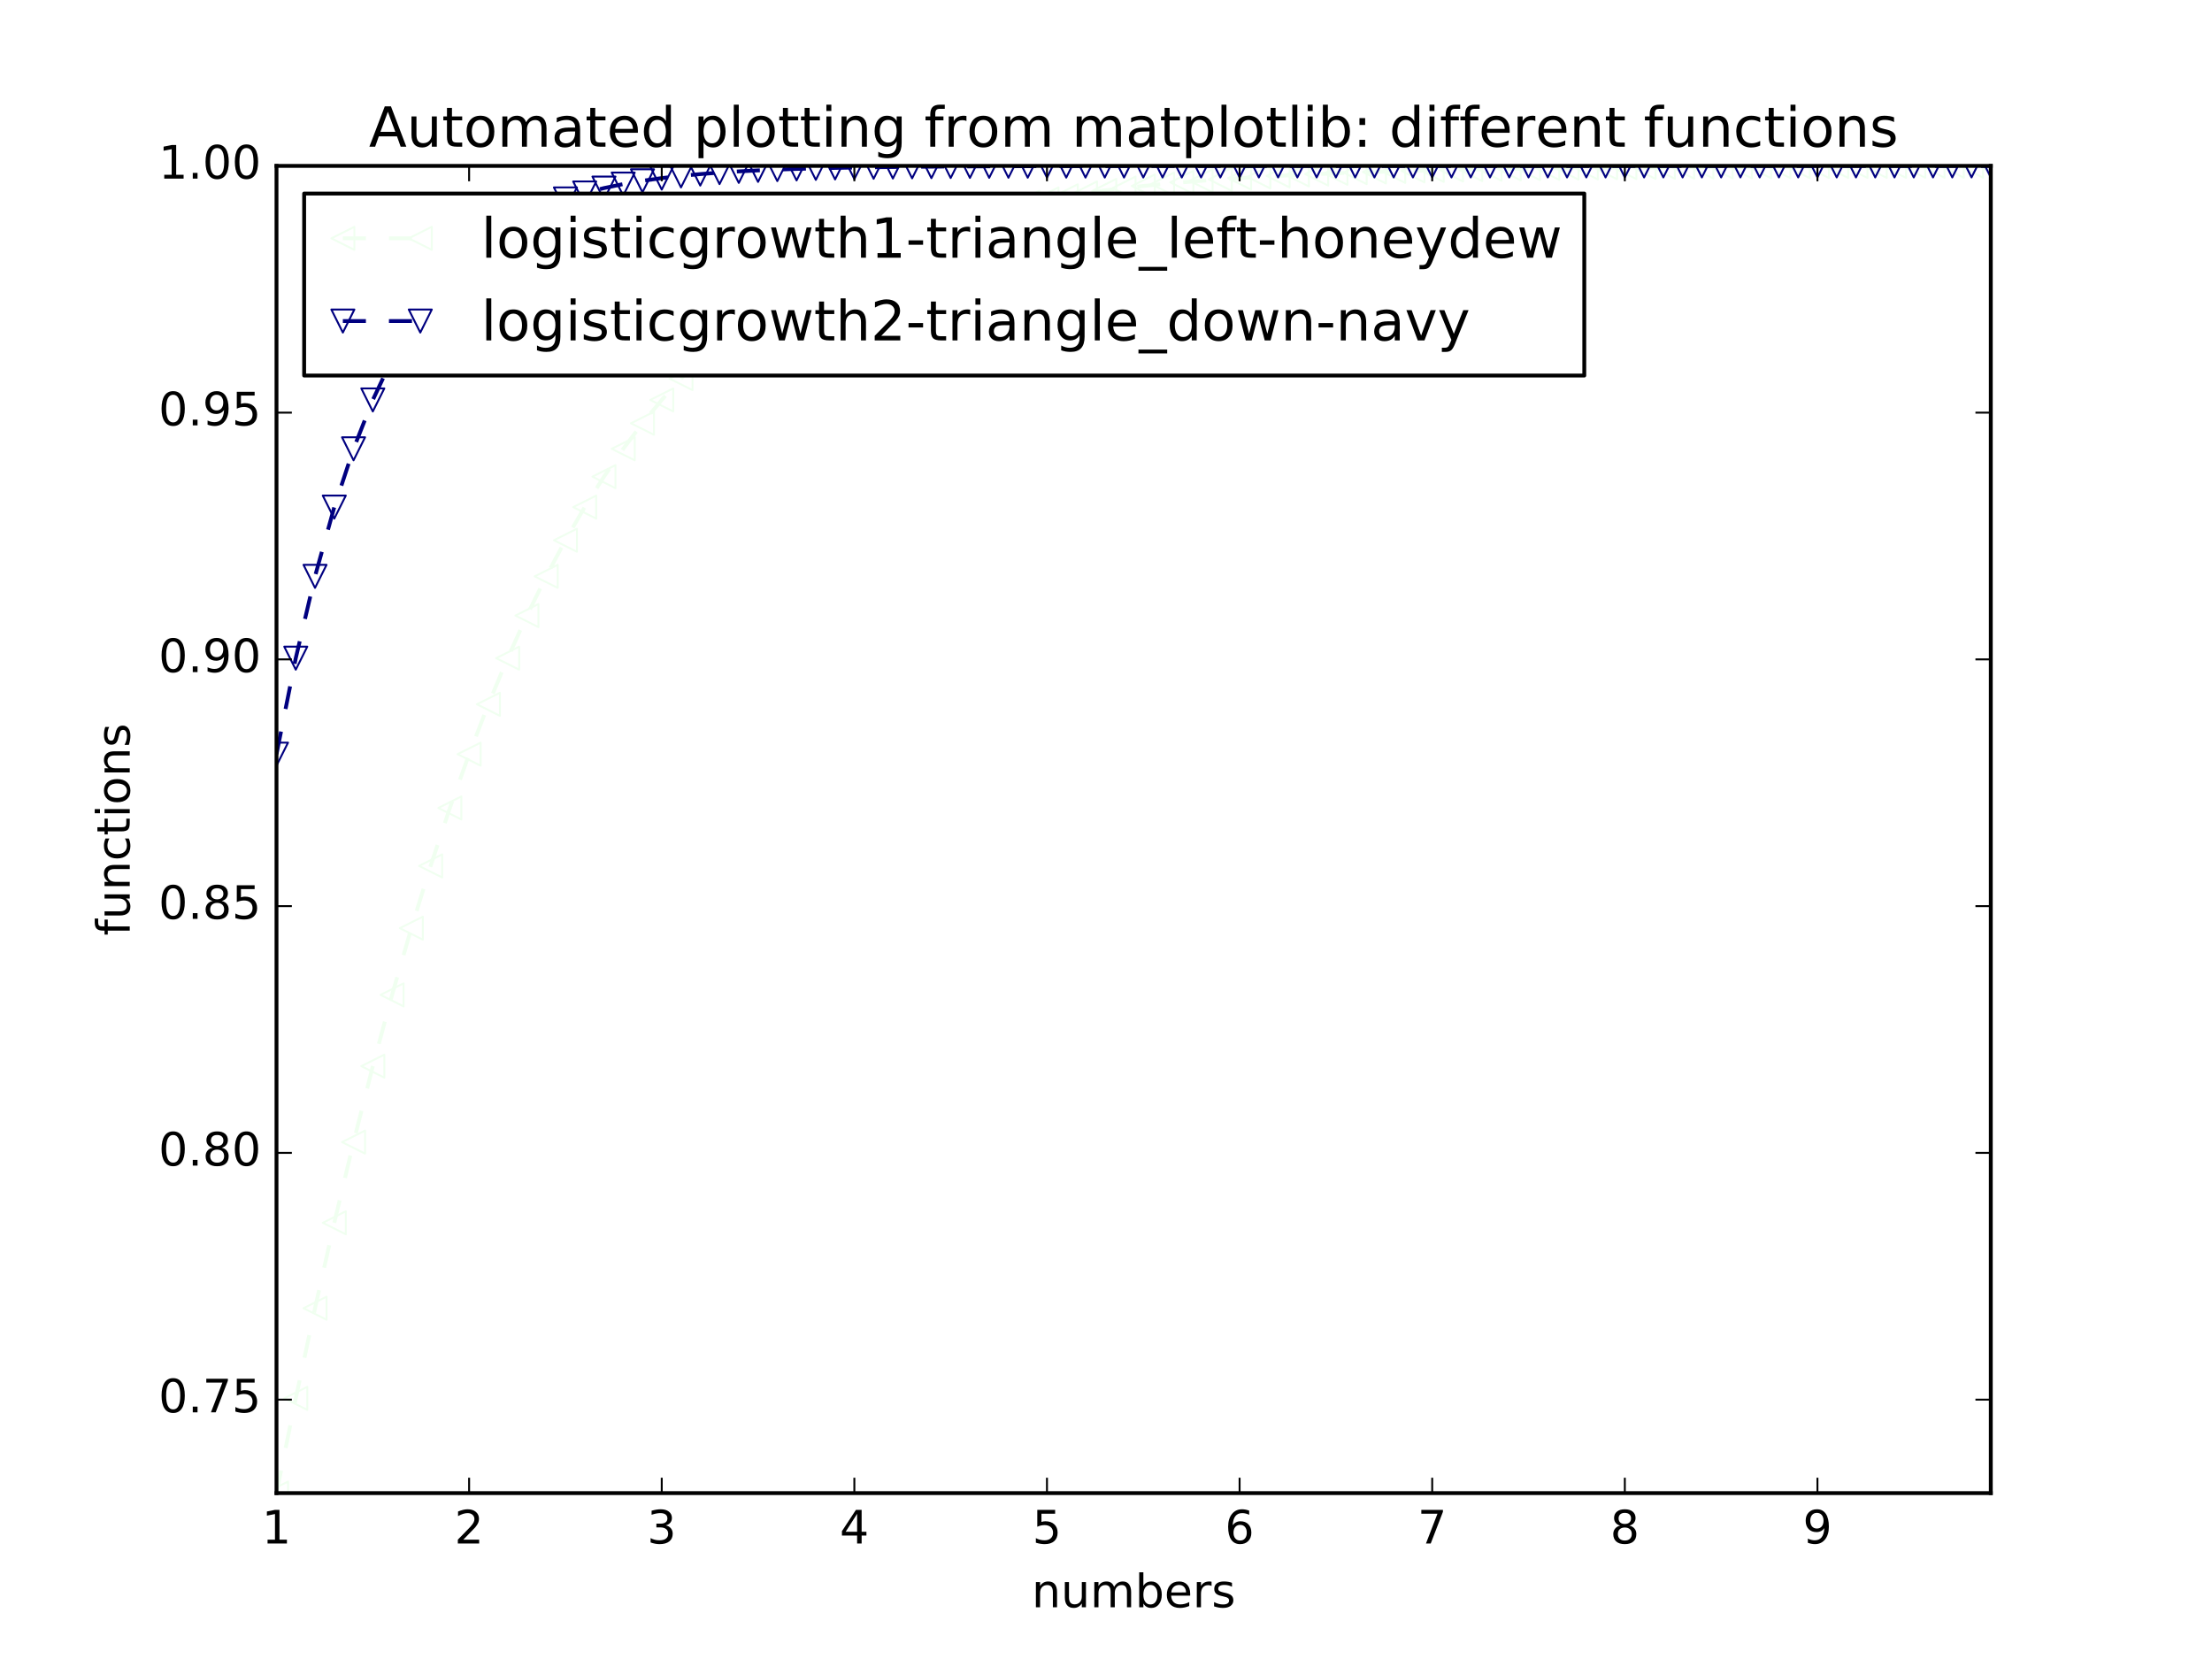 <?xml version="1.0" encoding="utf-8" standalone="no"?>
<!DOCTYPE svg PUBLIC "-//W3C//DTD SVG 1.1//EN"
  "http://www.w3.org/Graphics/SVG/1.1/DTD/svg11.dtd">
<!-- Created with matplotlib (http://matplotlib.org/) -->
<svg height="432pt" version="1.1" viewBox="0 0 576 432" width="576pt" xmlns="http://www.w3.org/2000/svg" xmlns:xlink="http://www.w3.org/1999/xlink">
 <defs>
  <style type="text/css">
*{stroke-linecap:butt;stroke-linejoin:round;stroke-miterlimit:100000;}
  </style>
 </defs>
 <g id="figure_1">
  <g id="patch_1">
   <path d="M 0 432 
L 576 432 
L 576 0 
L 0 0 
z
" style="fill:#ffffff;"/>
  </g>
  <g id="axes_1">
   <g id="patch_2">
    <path d="M 72 388.8 
L 518.4 388.8 
L 518.4 43.2 
L 72 43.2 
z
" style="fill:#ffffff;"/>
   </g>
   <g id="line2d_1">
    <path clip-path="url(#p479d8ae7b6)" d="M 72 388.8 
L 77.016 364.125 
L 82.031 340.654 
L 87.047 318.41 
L 92.063 297.401 
L 97.079 277.624 
L 102.094 259.063 
L 107.11 241.694 
L 112.126 225.484 
L 117.142 210.394 
L 122.157 196.38 
L 127.173 183.394 
L 132.189 171.383 
L 137.204 160.296 
L 142.22 150.08 
L 147.236 140.681 
L 152.252 132.046 
L 157.267 124.123 
L 162.283 116.864 
L 167.299 110.219 
L 172.315 104.144 
L 177.33 98.594 
L 182.346 93.529 
L 187.362 88.91 
L 192.378 84.701 
L 197.393 80.867 
L 202.409 77.378 
L 207.425 74.204 
L 212.44 71.318 
L 217.456 68.696 
L 222.472 66.313 
L 227.488 64.149 
L 232.503 62.185 
L 237.519 60.403 
L 242.535 58.785 
L 247.551 57.319 
L 252.566 55.988 
L 257.582 54.782 
L 262.598 53.689 
L 267.613 52.698 
L 272.629 51.801 
L 277.645 50.987 
L 282.661 50.25 
L 287.676 49.583 
L 292.692 48.978 
L 297.708 48.43 
L 302.724 47.934 
L 307.739 47.485 
L 312.755 47.079 
L 317.771 46.711 
L 322.787 46.377 
L 327.802 46.076 
L 332.818 45.803 
L 337.834 45.555 
L 342.849 45.332 
L 347.865 45.129 
L 352.881 44.946 
L 357.897 44.78 
L 362.912 44.63 
L 367.928 44.494 
L 372.944 44.371 
L 377.96 44.259 
L 382.975 44.159 
L 387.991 44.068 
L 393.007 43.985 
L 398.022 43.91 
L 403.038 43.843 
L 408.054 43.782 
L 413.07 43.726 
L 418.085 43.676 
L 423.101 43.631 
L 428.117 43.59 
L 433.133 43.553 
L 438.148 43.519 
L 443.164 43.489 
L 448.18 43.461 
L 453.196 43.437 
L 458.211 43.414 
L 463.227 43.394 
L 468.243 43.375 
L 473.258 43.359 
L 478.274 43.343 
L 483.29 43.33 
L 488.306 43.317 
L 493.321 43.306 
L 498.337 43.296 
L 503.353 43.287 
L 508.369 43.279 
L 513.384 43.271 
L 518.4 43.264 
" style="fill:none;stroke:#f0fff0;stroke-dasharray:6,6;stroke-dashoffset:0.0;"/>
    <defs>
     <path d="M -3 -0 
L 3 3 
L 3 -3 
z
" id="m3c6846968e" style="stroke:#f0fff0;stroke-linejoin:miter;stroke-width:0.5;"/>
    </defs>
    <g clip-path="url(#p479d8ae7b6)">
     <use style="fill:none;stroke:#f0fff0;stroke-linejoin:miter;stroke-width:0.5;" x="72.0" xlink:href="#m3c6846968e" y="388.8"/>
     <use style="fill:none;stroke:#f0fff0;stroke-linejoin:miter;stroke-width:0.5;" x="77.016" xlink:href="#m3c6846968e" y="364.125"/>
     <use style="fill:none;stroke:#f0fff0;stroke-linejoin:miter;stroke-width:0.5;" x="82.031" xlink:href="#m3c6846968e" y="340.654"/>
     <use style="fill:none;stroke:#f0fff0;stroke-linejoin:miter;stroke-width:0.5;" x="87.047" xlink:href="#m3c6846968e" y="318.41"/>
     <use style="fill:none;stroke:#f0fff0;stroke-linejoin:miter;stroke-width:0.5;" x="92.063" xlink:href="#m3c6846968e" y="297.401"/>
     <use style="fill:none;stroke:#f0fff0;stroke-linejoin:miter;stroke-width:0.5;" x="97.079" xlink:href="#m3c6846968e" y="277.624"/>
     <use style="fill:none;stroke:#f0fff0;stroke-linejoin:miter;stroke-width:0.5;" x="102.094" xlink:href="#m3c6846968e" y="259.063"/>
     <use style="fill:none;stroke:#f0fff0;stroke-linejoin:miter;stroke-width:0.5;" x="107.11" xlink:href="#m3c6846968e" y="241.694"/>
     <use style="fill:none;stroke:#f0fff0;stroke-linejoin:miter;stroke-width:0.5;" x="112.126" xlink:href="#m3c6846968e" y="225.484"/>
     <use style="fill:none;stroke:#f0fff0;stroke-linejoin:miter;stroke-width:0.5;" x="117.142" xlink:href="#m3c6846968e" y="210.394"/>
     <use style="fill:none;stroke:#f0fff0;stroke-linejoin:miter;stroke-width:0.5;" x="122.157" xlink:href="#m3c6846968e" y="196.38"/>
     <use style="fill:none;stroke:#f0fff0;stroke-linejoin:miter;stroke-width:0.5;" x="127.173" xlink:href="#m3c6846968e" y="183.394"/>
     <use style="fill:none;stroke:#f0fff0;stroke-linejoin:miter;stroke-width:0.5;" x="132.189" xlink:href="#m3c6846968e" y="171.383"/>
     <use style="fill:none;stroke:#f0fff0;stroke-linejoin:miter;stroke-width:0.5;" x="137.204" xlink:href="#m3c6846968e" y="160.296"/>
     <use style="fill:none;stroke:#f0fff0;stroke-linejoin:miter;stroke-width:0.5;" x="142.22" xlink:href="#m3c6846968e" y="150.08"/>
     <use style="fill:none;stroke:#f0fff0;stroke-linejoin:miter;stroke-width:0.5;" x="147.236" xlink:href="#m3c6846968e" y="140.681"/>
     <use style="fill:none;stroke:#f0fff0;stroke-linejoin:miter;stroke-width:0.5;" x="152.252" xlink:href="#m3c6846968e" y="132.046"/>
     <use style="fill:none;stroke:#f0fff0;stroke-linejoin:miter;stroke-width:0.5;" x="157.267" xlink:href="#m3c6846968e" y="124.123"/>
     <use style="fill:none;stroke:#f0fff0;stroke-linejoin:miter;stroke-width:0.5;" x="162.283" xlink:href="#m3c6846968e" y="116.864"/>
     <use style="fill:none;stroke:#f0fff0;stroke-linejoin:miter;stroke-width:0.5;" x="167.299" xlink:href="#m3c6846968e" y="110.219"/>
     <use style="fill:none;stroke:#f0fff0;stroke-linejoin:miter;stroke-width:0.5;" x="172.315" xlink:href="#m3c6846968e" y="104.144"/>
     <use style="fill:none;stroke:#f0fff0;stroke-linejoin:miter;stroke-width:0.5;" x="177.33" xlink:href="#m3c6846968e" y="98.594"/>
     <use style="fill:none;stroke:#f0fff0;stroke-linejoin:miter;stroke-width:0.5;" x="182.346" xlink:href="#m3c6846968e" y="93.529"/>
     <use style="fill:none;stroke:#f0fff0;stroke-linejoin:miter;stroke-width:0.5;" x="187.362" xlink:href="#m3c6846968e" y="88.91"/>
     <use style="fill:none;stroke:#f0fff0;stroke-linejoin:miter;stroke-width:0.5;" x="192.378" xlink:href="#m3c6846968e" y="84.701"/>
     <use style="fill:none;stroke:#f0fff0;stroke-linejoin:miter;stroke-width:0.5;" x="197.393" xlink:href="#m3c6846968e" y="80.867"/>
     <use style="fill:none;stroke:#f0fff0;stroke-linejoin:miter;stroke-width:0.5;" x="202.409" xlink:href="#m3c6846968e" y="77.378"/>
     <use style="fill:none;stroke:#f0fff0;stroke-linejoin:miter;stroke-width:0.5;" x="207.425" xlink:href="#m3c6846968e" y="74.204"/>
     <use style="fill:none;stroke:#f0fff0;stroke-linejoin:miter;stroke-width:0.5;" x="212.44" xlink:href="#m3c6846968e" y="71.318"/>
     <use style="fill:none;stroke:#f0fff0;stroke-linejoin:miter;stroke-width:0.5;" x="217.456" xlink:href="#m3c6846968e" y="68.696"/>
     <use style="fill:none;stroke:#f0fff0;stroke-linejoin:miter;stroke-width:0.5;" x="222.472" xlink:href="#m3c6846968e" y="66.313"/>
     <use style="fill:none;stroke:#f0fff0;stroke-linejoin:miter;stroke-width:0.5;" x="227.488" xlink:href="#m3c6846968e" y="64.149"/>
     <use style="fill:none;stroke:#f0fff0;stroke-linejoin:miter;stroke-width:0.5;" x="232.503" xlink:href="#m3c6846968e" y="62.185"/>
     <use style="fill:none;stroke:#f0fff0;stroke-linejoin:miter;stroke-width:0.5;" x="237.519" xlink:href="#m3c6846968e" y="60.403"/>
     <use style="fill:none;stroke:#f0fff0;stroke-linejoin:miter;stroke-width:0.5;" x="242.535" xlink:href="#m3c6846968e" y="58.785"/>
     <use style="fill:none;stroke:#f0fff0;stroke-linejoin:miter;stroke-width:0.5;" x="247.551" xlink:href="#m3c6846968e" y="57.319"/>
     <use style="fill:none;stroke:#f0fff0;stroke-linejoin:miter;stroke-width:0.5;" x="252.566" xlink:href="#m3c6846968e" y="55.988"/>
     <use style="fill:none;stroke:#f0fff0;stroke-linejoin:miter;stroke-width:0.5;" x="257.582" xlink:href="#m3c6846968e" y="54.782"/>
     <use style="fill:none;stroke:#f0fff0;stroke-linejoin:miter;stroke-width:0.5;" x="262.598" xlink:href="#m3c6846968e" y="53.689"/>
     <use style="fill:none;stroke:#f0fff0;stroke-linejoin:miter;stroke-width:0.5;" x="267.613" xlink:href="#m3c6846968e" y="52.698"/>
     <use style="fill:none;stroke:#f0fff0;stroke-linejoin:miter;stroke-width:0.5;" x="272.629" xlink:href="#m3c6846968e" y="51.801"/>
     <use style="fill:none;stroke:#f0fff0;stroke-linejoin:miter;stroke-width:0.5;" x="277.645" xlink:href="#m3c6846968e" y="50.987"/>
     <use style="fill:none;stroke:#f0fff0;stroke-linejoin:miter;stroke-width:0.5;" x="282.661" xlink:href="#m3c6846968e" y="50.25"/>
     <use style="fill:none;stroke:#f0fff0;stroke-linejoin:miter;stroke-width:0.5;" x="287.676" xlink:href="#m3c6846968e" y="49.583"/>
     <use style="fill:none;stroke:#f0fff0;stroke-linejoin:miter;stroke-width:0.5;" x="292.692" xlink:href="#m3c6846968e" y="48.978"/>
     <use style="fill:none;stroke:#f0fff0;stroke-linejoin:miter;stroke-width:0.5;" x="297.708" xlink:href="#m3c6846968e" y="48.43"/>
     <use style="fill:none;stroke:#f0fff0;stroke-linejoin:miter;stroke-width:0.5;" x="302.724" xlink:href="#m3c6846968e" y="47.934"/>
     <use style="fill:none;stroke:#f0fff0;stroke-linejoin:miter;stroke-width:0.5;" x="307.739" xlink:href="#m3c6846968e" y="47.485"/>
     <use style="fill:none;stroke:#f0fff0;stroke-linejoin:miter;stroke-width:0.5;" x="312.755" xlink:href="#m3c6846968e" y="47.079"/>
     <use style="fill:none;stroke:#f0fff0;stroke-linejoin:miter;stroke-width:0.5;" x="317.771" xlink:href="#m3c6846968e" y="46.711"/>
     <use style="fill:none;stroke:#f0fff0;stroke-linejoin:miter;stroke-width:0.5;" x="322.787" xlink:href="#m3c6846968e" y="46.377"/>
     <use style="fill:none;stroke:#f0fff0;stroke-linejoin:miter;stroke-width:0.5;" x="327.802" xlink:href="#m3c6846968e" y="46.076"/>
     <use style="fill:none;stroke:#f0fff0;stroke-linejoin:miter;stroke-width:0.5;" x="332.818" xlink:href="#m3c6846968e" y="45.803"/>
     <use style="fill:none;stroke:#f0fff0;stroke-linejoin:miter;stroke-width:0.5;" x="337.834" xlink:href="#m3c6846968e" y="45.555"/>
     <use style="fill:none;stroke:#f0fff0;stroke-linejoin:miter;stroke-width:0.5;" x="342.849" xlink:href="#m3c6846968e" y="45.332"/>
     <use style="fill:none;stroke:#f0fff0;stroke-linejoin:miter;stroke-width:0.5;" x="347.865" xlink:href="#m3c6846968e" y="45.129"/>
     <use style="fill:none;stroke:#f0fff0;stroke-linejoin:miter;stroke-width:0.5;" x="352.881" xlink:href="#m3c6846968e" y="44.946"/>
     <use style="fill:none;stroke:#f0fff0;stroke-linejoin:miter;stroke-width:0.5;" x="357.897" xlink:href="#m3c6846968e" y="44.78"/>
     <use style="fill:none;stroke:#f0fff0;stroke-linejoin:miter;stroke-width:0.5;" x="362.912" xlink:href="#m3c6846968e" y="44.63"/>
     <use style="fill:none;stroke:#f0fff0;stroke-linejoin:miter;stroke-width:0.5;" x="367.928" xlink:href="#m3c6846968e" y="44.494"/>
     <use style="fill:none;stroke:#f0fff0;stroke-linejoin:miter;stroke-width:0.5;" x="372.944" xlink:href="#m3c6846968e" y="44.371"/>
     <use style="fill:none;stroke:#f0fff0;stroke-linejoin:miter;stroke-width:0.5;" x="377.96" xlink:href="#m3c6846968e" y="44.259"/>
     <use style="fill:none;stroke:#f0fff0;stroke-linejoin:miter;stroke-width:0.5;" x="382.975" xlink:href="#m3c6846968e" y="44.159"/>
     <use style="fill:none;stroke:#f0fff0;stroke-linejoin:miter;stroke-width:0.5;" x="387.991" xlink:href="#m3c6846968e" y="44.068"/>
     <use style="fill:none;stroke:#f0fff0;stroke-linejoin:miter;stroke-width:0.5;" x="393.007" xlink:href="#m3c6846968e" y="43.985"/>
     <use style="fill:none;stroke:#f0fff0;stroke-linejoin:miter;stroke-width:0.5;" x="398.022" xlink:href="#m3c6846968e" y="43.91"/>
     <use style="fill:none;stroke:#f0fff0;stroke-linejoin:miter;stroke-width:0.5;" x="403.038" xlink:href="#m3c6846968e" y="43.843"/>
     <use style="fill:none;stroke:#f0fff0;stroke-linejoin:miter;stroke-width:0.5;" x="408.054" xlink:href="#m3c6846968e" y="43.782"/>
     <use style="fill:none;stroke:#f0fff0;stroke-linejoin:miter;stroke-width:0.5;" x="413.07" xlink:href="#m3c6846968e" y="43.726"/>
     <use style="fill:none;stroke:#f0fff0;stroke-linejoin:miter;stroke-width:0.5;" x="418.085" xlink:href="#m3c6846968e" y="43.676"/>
     <use style="fill:none;stroke:#f0fff0;stroke-linejoin:miter;stroke-width:0.5;" x="423.101" xlink:href="#m3c6846968e" y="43.631"/>
     <use style="fill:none;stroke:#f0fff0;stroke-linejoin:miter;stroke-width:0.5;" x="428.117" xlink:href="#m3c6846968e" y="43.59"/>
     <use style="fill:none;stroke:#f0fff0;stroke-linejoin:miter;stroke-width:0.5;" x="433.133" xlink:href="#m3c6846968e" y="43.553"/>
     <use style="fill:none;stroke:#f0fff0;stroke-linejoin:miter;stroke-width:0.5;" x="438.148" xlink:href="#m3c6846968e" y="43.519"/>
     <use style="fill:none;stroke:#f0fff0;stroke-linejoin:miter;stroke-width:0.5;" x="443.164" xlink:href="#m3c6846968e" y="43.489"/>
     <use style="fill:none;stroke:#f0fff0;stroke-linejoin:miter;stroke-width:0.5;" x="448.18" xlink:href="#m3c6846968e" y="43.461"/>
     <use style="fill:none;stroke:#f0fff0;stroke-linejoin:miter;stroke-width:0.5;" x="453.196" xlink:href="#m3c6846968e" y="43.437"/>
     <use style="fill:none;stroke:#f0fff0;stroke-linejoin:miter;stroke-width:0.5;" x="458.211" xlink:href="#m3c6846968e" y="43.414"/>
     <use style="fill:none;stroke:#f0fff0;stroke-linejoin:miter;stroke-width:0.5;" x="463.227" xlink:href="#m3c6846968e" y="43.394"/>
     <use style="fill:none;stroke:#f0fff0;stroke-linejoin:miter;stroke-width:0.5;" x="468.243" xlink:href="#m3c6846968e" y="43.375"/>
     <use style="fill:none;stroke:#f0fff0;stroke-linejoin:miter;stroke-width:0.5;" x="473.258" xlink:href="#m3c6846968e" y="43.359"/>
     <use style="fill:none;stroke:#f0fff0;stroke-linejoin:miter;stroke-width:0.5;" x="478.274" xlink:href="#m3c6846968e" y="43.343"/>
     <use style="fill:none;stroke:#f0fff0;stroke-linejoin:miter;stroke-width:0.5;" x="483.29" xlink:href="#m3c6846968e" y="43.33"/>
     <use style="fill:none;stroke:#f0fff0;stroke-linejoin:miter;stroke-width:0.5;" x="488.306" xlink:href="#m3c6846968e" y="43.317"/>
     <use style="fill:none;stroke:#f0fff0;stroke-linejoin:miter;stroke-width:0.5;" x="493.321" xlink:href="#m3c6846968e" y="43.306"/>
     <use style="fill:none;stroke:#f0fff0;stroke-linejoin:miter;stroke-width:0.5;" x="498.337" xlink:href="#m3c6846968e" y="43.296"/>
     <use style="fill:none;stroke:#f0fff0;stroke-linejoin:miter;stroke-width:0.5;" x="503.353" xlink:href="#m3c6846968e" y="43.287"/>
     <use style="fill:none;stroke:#f0fff0;stroke-linejoin:miter;stroke-width:0.5;" x="508.369" xlink:href="#m3c6846968e" y="43.279"/>
     <use style="fill:none;stroke:#f0fff0;stroke-linejoin:miter;stroke-width:0.5;" x="513.384" xlink:href="#m3c6846968e" y="43.271"/>
     <use style="fill:none;stroke:#f0fff0;stroke-linejoin:miter;stroke-width:0.5;" x="518.4" xlink:href="#m3c6846968e" y="43.264"/>
    </g>
   </g>
   <g id="line2d_2">
    <path clip-path="url(#p479d8ae7b6)" d="M 72 196.38 
L 77.016 171.383 
L 82.031 150.08 
L 87.047 132.046 
L 92.063 116.864 
L 97.079 104.144 
L 102.094 93.529 
L 107.11 84.701 
L 112.126 77.378 
L 117.142 71.318 
L 122.157 66.313 
L 127.173 62.185 
L 132.189 58.785 
L 137.204 55.988 
L 142.22 53.689 
L 147.236 51.801 
L 152.252 50.25 
L 157.267 48.978 
L 162.283 47.934 
L 167.299 47.079 
L 172.315 46.377 
L 177.33 45.803 
L 182.346 45.332 
L 187.362 44.946 
L 192.378 44.63 
L 197.393 44.371 
L 202.409 44.159 
L 207.425 43.985 
L 212.44 43.843 
L 217.456 43.726 
L 222.472 43.631 
L 227.488 43.553 
L 232.503 43.489 
L 237.519 43.437 
L 242.535 43.394 
L 247.551 43.359 
L 252.566 43.33 
L 257.582 43.306 
L 262.598 43.287 
L 267.613 43.271 
L 272.629 43.258 
L 277.645 43.248 
L 282.661 43.239 
L 287.676 43.232 
L 292.692 43.226 
L 297.708 43.221 
L 302.724 43.218 
L 307.739 43.214 
L 312.755 43.212 
L 317.771 43.21 
L 322.787 43.208 
L 327.802 43.206 
L 332.818 43.205 
L 337.834 43.204 
L 342.849 43.204 
L 347.865 43.203 
L 352.881 43.202 
L 357.897 43.202 
L 362.912 43.202 
L 367.928 43.201 
L 372.944 43.201 
L 377.96 43.201 
L 382.975 43.201 
L 387.991 43.201 
L 393.007 43.2 
L 398.022 43.2 
L 403.038 43.2 
L 408.054 43.2 
L 413.07 43.2 
L 418.085 43.2 
L 423.101 43.2 
L 428.117 43.2 
L 433.133 43.2 
L 438.148 43.2 
L 443.164 43.2 
L 448.18 43.2 
L 453.196 43.2 
L 458.211 43.2 
L 463.227 43.2 
L 468.243 43.2 
L 473.258 43.2 
L 478.274 43.2 
L 483.29 43.2 
L 488.306 43.2 
L 493.321 43.2 
L 498.337 43.2 
L 503.353 43.2 
L 508.369 43.2 
L 513.384 43.2 
L 518.4 43.2 
" style="fill:none;stroke:#000080;stroke-dasharray:6,6;stroke-dashoffset:0.0;"/>
    <defs>
     <path d="M -0 3 
L 3 -3 
L -3 -3 
z
" id="m9eaad9929c" style="stroke:#000080;stroke-linejoin:miter;stroke-width:0.5;"/>
    </defs>
    <g clip-path="url(#p479d8ae7b6)">
     <use style="fill:none;stroke:#000080;stroke-linejoin:miter;stroke-width:0.5;" x="72.0" xlink:href="#m9eaad9929c" y="196.38"/>
     <use style="fill:none;stroke:#000080;stroke-linejoin:miter;stroke-width:0.5;" x="77.016" xlink:href="#m9eaad9929c" y="171.383"/>
     <use style="fill:none;stroke:#000080;stroke-linejoin:miter;stroke-width:0.5;" x="82.031" xlink:href="#m9eaad9929c" y="150.08"/>
     <use style="fill:none;stroke:#000080;stroke-linejoin:miter;stroke-width:0.5;" x="87.047" xlink:href="#m9eaad9929c" y="132.046"/>
     <use style="fill:none;stroke:#000080;stroke-linejoin:miter;stroke-width:0.5;" x="92.063" xlink:href="#m9eaad9929c" y="116.864"/>
     <use style="fill:none;stroke:#000080;stroke-linejoin:miter;stroke-width:0.5;" x="97.079" xlink:href="#m9eaad9929c" y="104.144"/>
     <use style="fill:none;stroke:#000080;stroke-linejoin:miter;stroke-width:0.5;" x="102.094" xlink:href="#m9eaad9929c" y="93.529"/>
     <use style="fill:none;stroke:#000080;stroke-linejoin:miter;stroke-width:0.5;" x="107.11" xlink:href="#m9eaad9929c" y="84.701"/>
     <use style="fill:none;stroke:#000080;stroke-linejoin:miter;stroke-width:0.5;" x="112.126" xlink:href="#m9eaad9929c" y="77.378"/>
     <use style="fill:none;stroke:#000080;stroke-linejoin:miter;stroke-width:0.5;" x="117.142" xlink:href="#m9eaad9929c" y="71.318"/>
     <use style="fill:none;stroke:#000080;stroke-linejoin:miter;stroke-width:0.5;" x="122.157" xlink:href="#m9eaad9929c" y="66.313"/>
     <use style="fill:none;stroke:#000080;stroke-linejoin:miter;stroke-width:0.5;" x="127.173" xlink:href="#m9eaad9929c" y="62.185"/>
     <use style="fill:none;stroke:#000080;stroke-linejoin:miter;stroke-width:0.5;" x="132.189" xlink:href="#m9eaad9929c" y="58.785"/>
     <use style="fill:none;stroke:#000080;stroke-linejoin:miter;stroke-width:0.5;" x="137.204" xlink:href="#m9eaad9929c" y="55.988"/>
     <use style="fill:none;stroke:#000080;stroke-linejoin:miter;stroke-width:0.5;" x="142.22" xlink:href="#m9eaad9929c" y="53.689"/>
     <use style="fill:none;stroke:#000080;stroke-linejoin:miter;stroke-width:0.5;" x="147.236" xlink:href="#m9eaad9929c" y="51.801"/>
     <use style="fill:none;stroke:#000080;stroke-linejoin:miter;stroke-width:0.5;" x="152.252" xlink:href="#m9eaad9929c" y="50.25"/>
     <use style="fill:none;stroke:#000080;stroke-linejoin:miter;stroke-width:0.5;" x="157.267" xlink:href="#m9eaad9929c" y="48.978"/>
     <use style="fill:none;stroke:#000080;stroke-linejoin:miter;stroke-width:0.5;" x="162.283" xlink:href="#m9eaad9929c" y="47.934"/>
     <use style="fill:none;stroke:#000080;stroke-linejoin:miter;stroke-width:0.5;" x="167.299" xlink:href="#m9eaad9929c" y="47.079"/>
     <use style="fill:none;stroke:#000080;stroke-linejoin:miter;stroke-width:0.5;" x="172.315" xlink:href="#m9eaad9929c" y="46.377"/>
     <use style="fill:none;stroke:#000080;stroke-linejoin:miter;stroke-width:0.5;" x="177.33" xlink:href="#m9eaad9929c" y="45.803"/>
     <use style="fill:none;stroke:#000080;stroke-linejoin:miter;stroke-width:0.5;" x="182.346" xlink:href="#m9eaad9929c" y="45.332"/>
     <use style="fill:none;stroke:#000080;stroke-linejoin:miter;stroke-width:0.5;" x="187.362" xlink:href="#m9eaad9929c" y="44.946"/>
     <use style="fill:none;stroke:#000080;stroke-linejoin:miter;stroke-width:0.5;" x="192.378" xlink:href="#m9eaad9929c" y="44.63"/>
     <use style="fill:none;stroke:#000080;stroke-linejoin:miter;stroke-width:0.5;" x="197.393" xlink:href="#m9eaad9929c" y="44.371"/>
     <use style="fill:none;stroke:#000080;stroke-linejoin:miter;stroke-width:0.5;" x="202.409" xlink:href="#m9eaad9929c" y="44.159"/>
     <use style="fill:none;stroke:#000080;stroke-linejoin:miter;stroke-width:0.5;" x="207.425" xlink:href="#m9eaad9929c" y="43.985"/>
     <use style="fill:none;stroke:#000080;stroke-linejoin:miter;stroke-width:0.5;" x="212.44" xlink:href="#m9eaad9929c" y="43.843"/>
     <use style="fill:none;stroke:#000080;stroke-linejoin:miter;stroke-width:0.5;" x="217.456" xlink:href="#m9eaad9929c" y="43.726"/>
     <use style="fill:none;stroke:#000080;stroke-linejoin:miter;stroke-width:0.5;" x="222.472" xlink:href="#m9eaad9929c" y="43.631"/>
     <use style="fill:none;stroke:#000080;stroke-linejoin:miter;stroke-width:0.5;" x="227.488" xlink:href="#m9eaad9929c" y="43.553"/>
     <use style="fill:none;stroke:#000080;stroke-linejoin:miter;stroke-width:0.5;" x="232.503" xlink:href="#m9eaad9929c" y="43.489"/>
     <use style="fill:none;stroke:#000080;stroke-linejoin:miter;stroke-width:0.5;" x="237.519" xlink:href="#m9eaad9929c" y="43.437"/>
     <use style="fill:none;stroke:#000080;stroke-linejoin:miter;stroke-width:0.5;" x="242.535" xlink:href="#m9eaad9929c" y="43.394"/>
     <use style="fill:none;stroke:#000080;stroke-linejoin:miter;stroke-width:0.5;" x="247.551" xlink:href="#m9eaad9929c" y="43.359"/>
     <use style="fill:none;stroke:#000080;stroke-linejoin:miter;stroke-width:0.5;" x="252.566" xlink:href="#m9eaad9929c" y="43.33"/>
     <use style="fill:none;stroke:#000080;stroke-linejoin:miter;stroke-width:0.5;" x="257.582" xlink:href="#m9eaad9929c" y="43.306"/>
     <use style="fill:none;stroke:#000080;stroke-linejoin:miter;stroke-width:0.5;" x="262.598" xlink:href="#m9eaad9929c" y="43.287"/>
     <use style="fill:none;stroke:#000080;stroke-linejoin:miter;stroke-width:0.5;" x="267.613" xlink:href="#m9eaad9929c" y="43.271"/>
     <use style="fill:none;stroke:#000080;stroke-linejoin:miter;stroke-width:0.5;" x="272.629" xlink:href="#m9eaad9929c" y="43.258"/>
     <use style="fill:none;stroke:#000080;stroke-linejoin:miter;stroke-width:0.5;" x="277.645" xlink:href="#m9eaad9929c" y="43.248"/>
     <use style="fill:none;stroke:#000080;stroke-linejoin:miter;stroke-width:0.5;" x="282.661" xlink:href="#m9eaad9929c" y="43.239"/>
     <use style="fill:none;stroke:#000080;stroke-linejoin:miter;stroke-width:0.5;" x="287.676" xlink:href="#m9eaad9929c" y="43.232"/>
     <use style="fill:none;stroke:#000080;stroke-linejoin:miter;stroke-width:0.5;" x="292.692" xlink:href="#m9eaad9929c" y="43.226"/>
     <use style="fill:none;stroke:#000080;stroke-linejoin:miter;stroke-width:0.5;" x="297.708" xlink:href="#m9eaad9929c" y="43.221"/>
     <use style="fill:none;stroke:#000080;stroke-linejoin:miter;stroke-width:0.5;" x="302.724" xlink:href="#m9eaad9929c" y="43.218"/>
     <use style="fill:none;stroke:#000080;stroke-linejoin:miter;stroke-width:0.5;" x="307.739" xlink:href="#m9eaad9929c" y="43.214"/>
     <use style="fill:none;stroke:#000080;stroke-linejoin:miter;stroke-width:0.5;" x="312.755" xlink:href="#m9eaad9929c" y="43.212"/>
     <use style="fill:none;stroke:#000080;stroke-linejoin:miter;stroke-width:0.5;" x="317.771" xlink:href="#m9eaad9929c" y="43.21"/>
     <use style="fill:none;stroke:#000080;stroke-linejoin:miter;stroke-width:0.5;" x="322.787" xlink:href="#m9eaad9929c" y="43.208"/>
     <use style="fill:none;stroke:#000080;stroke-linejoin:miter;stroke-width:0.5;" x="327.802" xlink:href="#m9eaad9929c" y="43.206"/>
     <use style="fill:none;stroke:#000080;stroke-linejoin:miter;stroke-width:0.5;" x="332.818" xlink:href="#m9eaad9929c" y="43.205"/>
     <use style="fill:none;stroke:#000080;stroke-linejoin:miter;stroke-width:0.5;" x="337.834" xlink:href="#m9eaad9929c" y="43.204"/>
     <use style="fill:none;stroke:#000080;stroke-linejoin:miter;stroke-width:0.5;" x="342.849" xlink:href="#m9eaad9929c" y="43.204"/>
     <use style="fill:none;stroke:#000080;stroke-linejoin:miter;stroke-width:0.5;" x="347.865" xlink:href="#m9eaad9929c" y="43.203"/>
     <use style="fill:none;stroke:#000080;stroke-linejoin:miter;stroke-width:0.5;" x="352.881" xlink:href="#m9eaad9929c" y="43.202"/>
     <use style="fill:none;stroke:#000080;stroke-linejoin:miter;stroke-width:0.5;" x="357.897" xlink:href="#m9eaad9929c" y="43.202"/>
     <use style="fill:none;stroke:#000080;stroke-linejoin:miter;stroke-width:0.5;" x="362.912" xlink:href="#m9eaad9929c" y="43.202"/>
     <use style="fill:none;stroke:#000080;stroke-linejoin:miter;stroke-width:0.5;" x="367.928" xlink:href="#m9eaad9929c" y="43.201"/>
     <use style="fill:none;stroke:#000080;stroke-linejoin:miter;stroke-width:0.5;" x="372.944" xlink:href="#m9eaad9929c" y="43.201"/>
     <use style="fill:none;stroke:#000080;stroke-linejoin:miter;stroke-width:0.5;" x="377.96" xlink:href="#m9eaad9929c" y="43.201"/>
     <use style="fill:none;stroke:#000080;stroke-linejoin:miter;stroke-width:0.5;" x="382.975" xlink:href="#m9eaad9929c" y="43.201"/>
     <use style="fill:none;stroke:#000080;stroke-linejoin:miter;stroke-width:0.5;" x="387.991" xlink:href="#m9eaad9929c" y="43.201"/>
     <use style="fill:none;stroke:#000080;stroke-linejoin:miter;stroke-width:0.5;" x="393.007" xlink:href="#m9eaad9929c" y="43.2"/>
     <use style="fill:none;stroke:#000080;stroke-linejoin:miter;stroke-width:0.5;" x="398.022" xlink:href="#m9eaad9929c" y="43.2"/>
     <use style="fill:none;stroke:#000080;stroke-linejoin:miter;stroke-width:0.5;" x="403.038" xlink:href="#m9eaad9929c" y="43.2"/>
     <use style="fill:none;stroke:#000080;stroke-linejoin:miter;stroke-width:0.5;" x="408.054" xlink:href="#m9eaad9929c" y="43.2"/>
     <use style="fill:none;stroke:#000080;stroke-linejoin:miter;stroke-width:0.5;" x="413.07" xlink:href="#m9eaad9929c" y="43.2"/>
     <use style="fill:none;stroke:#000080;stroke-linejoin:miter;stroke-width:0.5;" x="418.085" xlink:href="#m9eaad9929c" y="43.2"/>
     <use style="fill:none;stroke:#000080;stroke-linejoin:miter;stroke-width:0.5;" x="423.101" xlink:href="#m9eaad9929c" y="43.2"/>
     <use style="fill:none;stroke:#000080;stroke-linejoin:miter;stroke-width:0.5;" x="428.117" xlink:href="#m9eaad9929c" y="43.2"/>
     <use style="fill:none;stroke:#000080;stroke-linejoin:miter;stroke-width:0.5;" x="433.133" xlink:href="#m9eaad9929c" y="43.2"/>
     <use style="fill:none;stroke:#000080;stroke-linejoin:miter;stroke-width:0.5;" x="438.148" xlink:href="#m9eaad9929c" y="43.2"/>
     <use style="fill:none;stroke:#000080;stroke-linejoin:miter;stroke-width:0.5;" x="443.164" xlink:href="#m9eaad9929c" y="43.2"/>
     <use style="fill:none;stroke:#000080;stroke-linejoin:miter;stroke-width:0.5;" x="448.18" xlink:href="#m9eaad9929c" y="43.2"/>
     <use style="fill:none;stroke:#000080;stroke-linejoin:miter;stroke-width:0.5;" x="453.196" xlink:href="#m9eaad9929c" y="43.2"/>
     <use style="fill:none;stroke:#000080;stroke-linejoin:miter;stroke-width:0.5;" x="458.211" xlink:href="#m9eaad9929c" y="43.2"/>
     <use style="fill:none;stroke:#000080;stroke-linejoin:miter;stroke-width:0.5;" x="463.227" xlink:href="#m9eaad9929c" y="43.2"/>
     <use style="fill:none;stroke:#000080;stroke-linejoin:miter;stroke-width:0.5;" x="468.243" xlink:href="#m9eaad9929c" y="43.2"/>
     <use style="fill:none;stroke:#000080;stroke-linejoin:miter;stroke-width:0.5;" x="473.258" xlink:href="#m9eaad9929c" y="43.2"/>
     <use style="fill:none;stroke:#000080;stroke-linejoin:miter;stroke-width:0.5;" x="478.274" xlink:href="#m9eaad9929c" y="43.2"/>
     <use style="fill:none;stroke:#000080;stroke-linejoin:miter;stroke-width:0.5;" x="483.29" xlink:href="#m9eaad9929c" y="43.2"/>
     <use style="fill:none;stroke:#000080;stroke-linejoin:miter;stroke-width:0.5;" x="488.306" xlink:href="#m9eaad9929c" y="43.2"/>
     <use style="fill:none;stroke:#000080;stroke-linejoin:miter;stroke-width:0.5;" x="493.321" xlink:href="#m9eaad9929c" y="43.2"/>
     <use style="fill:none;stroke:#000080;stroke-linejoin:miter;stroke-width:0.5;" x="498.337" xlink:href="#m9eaad9929c" y="43.2"/>
     <use style="fill:none;stroke:#000080;stroke-linejoin:miter;stroke-width:0.5;" x="503.353" xlink:href="#m9eaad9929c" y="43.2"/>
     <use style="fill:none;stroke:#000080;stroke-linejoin:miter;stroke-width:0.5;" x="508.369" xlink:href="#m9eaad9929c" y="43.2"/>
     <use style="fill:none;stroke:#000080;stroke-linejoin:miter;stroke-width:0.5;" x="513.384" xlink:href="#m9eaad9929c" y="43.2"/>
     <use style="fill:none;stroke:#000080;stroke-linejoin:miter;stroke-width:0.5;" x="518.4" xlink:href="#m9eaad9929c" y="43.2"/>
    </g>
   </g>
   <g id="patch_3">
    <path d="M 72 43.2 
L 518.4 43.2 
" style="fill:none;stroke:#000000;stroke-linecap:square;stroke-linejoin:miter;"/>
   </g>
   <g id="patch_4">
    <path d="M 518.4 388.8 
L 518.4 43.2 
" style="fill:none;stroke:#000000;stroke-linecap:square;stroke-linejoin:miter;"/>
   </g>
   <g id="patch_5">
    <path d="M 72 388.8 
L 518.4 388.8 
" style="fill:none;stroke:#000000;stroke-linecap:square;stroke-linejoin:miter;"/>
   </g>
   <g id="patch_6">
    <path d="M 72 388.8 
L 72 43.2 
" style="fill:none;stroke:#000000;stroke-linecap:square;stroke-linejoin:miter;"/>
   </g>
   <g id="matplotlib.axis_1">
    <g id="xtick_1">
     <g id="line2d_3">
      <defs>
       <path d="M 0 0 
L 0 -4 
" id="m481878cdba" style="stroke:#000000;stroke-width:0.5;"/>
      </defs>
      <g>
       <use style="stroke:#000000;stroke-width:0.5;" x="72.0" xlink:href="#m481878cdba" y="388.8"/>
      </g>
     </g>
     <g id="line2d_4">
      <defs>
       <path d="M 0 0 
L 0 4 
" id="m5f88cab3a9" style="stroke:#000000;stroke-width:0.5;"/>
      </defs>
      <g>
       <use style="stroke:#000000;stroke-width:0.5;" x="72.0" xlink:href="#m5f88cab3a9" y="43.2"/>
      </g>
     </g>
     <g id="text_1">
      <!-- 1 -->
      <defs>
       <path d="M 12.406 8.297 
L 28.516 8.297 
L 28.516 63.922 
L 10.984 60.406 
L 10.984 69.391 
L 28.422 72.906 
L 38.281 72.906 
L 38.281 8.297 
L 54.391 8.297 
L 54.391 0 
L 12.406 0 
z
" id="BitstreamVeraSans-Roman-31"/>
      </defs>
      <g transform="translate(68.183 401.918)scale(0.12 -0.12)">
       <use xlink:href="#BitstreamVeraSans-Roman-31"/>
      </g>
     </g>
    </g>
    <g id="xtick_2">
     <g id="line2d_5">
      <g>
       <use style="stroke:#000000;stroke-width:0.5;" x="122.157" xlink:href="#m481878cdba" y="388.8"/>
      </g>
     </g>
     <g id="line2d_6">
      <g>
       <use style="stroke:#000000;stroke-width:0.5;" x="122.157" xlink:href="#m5f88cab3a9" y="43.2"/>
      </g>
     </g>
     <g id="text_2">
      <!-- 2 -->
      <defs>
       <path d="M 19.188 8.297 
L 53.609 8.297 
L 53.609 0 
L 7.328 0 
L 7.328 8.297 
Q 12.938 14.109 22.625 23.891 
Q 32.328 33.688 34.812 36.531 
Q 39.547 41.844 41.422 45.531 
Q 43.312 49.219 43.312 52.781 
Q 43.312 58.594 39.234 62.25 
Q 35.156 65.922 28.609 65.922 
Q 23.969 65.922 18.812 64.312 
Q 13.672 62.703 7.812 59.422 
L 7.812 69.391 
Q 13.766 71.781 18.938 73 
Q 24.125 74.219 28.422 74.219 
Q 39.75 74.219 46.484 68.547 
Q 53.219 62.891 53.219 53.422 
Q 53.219 48.922 51.531 44.891 
Q 49.859 40.875 45.406 35.406 
Q 44.188 33.984 37.641 27.219 
Q 31.109 20.453 19.188 8.297 
" id="BitstreamVeraSans-Roman-32"/>
      </defs>
      <g transform="translate(118.34 401.918)scale(0.12 -0.12)">
       <use xlink:href="#BitstreamVeraSans-Roman-32"/>
      </g>
     </g>
    </g>
    <g id="xtick_3">
     <g id="line2d_7">
      <g>
       <use style="stroke:#000000;stroke-width:0.5;" x="172.315" xlink:href="#m481878cdba" y="388.8"/>
      </g>
     </g>
     <g id="line2d_8">
      <g>
       <use style="stroke:#000000;stroke-width:0.5;" x="172.315" xlink:href="#m5f88cab3a9" y="43.2"/>
      </g>
     </g>
     <g id="text_3">
      <!-- 3 -->
      <defs>
       <path d="M 40.578 39.312 
Q 47.656 37.797 51.625 33 
Q 55.609 28.219 55.609 21.188 
Q 55.609 10.406 48.188 4.484 
Q 40.766 -1.422 27.094 -1.422 
Q 22.516 -1.422 17.656 -0.516 
Q 12.797 0.391 7.625 2.203 
L 7.625 11.719 
Q 11.719 9.328 16.594 8.109 
Q 21.484 6.891 26.812 6.891 
Q 36.078 6.891 40.938 10.547 
Q 45.797 14.203 45.797 21.188 
Q 45.797 27.641 41.281 31.266 
Q 36.766 34.906 28.719 34.906 
L 20.219 34.906 
L 20.219 43.016 
L 29.109 43.016 
Q 36.375 43.016 40.234 45.922 
Q 44.094 48.828 44.094 54.297 
Q 44.094 59.906 40.109 62.906 
Q 36.141 65.922 28.719 65.922 
Q 24.656 65.922 20.016 65.031 
Q 15.375 64.156 9.812 62.312 
L 9.812 71.094 
Q 15.438 72.656 20.344 73.438 
Q 25.25 74.219 29.594 74.219 
Q 40.828 74.219 47.359 69.109 
Q 53.906 64.016 53.906 55.328 
Q 53.906 49.266 50.438 45.094 
Q 46.969 40.922 40.578 39.312 
" id="BitstreamVeraSans-Roman-33"/>
      </defs>
      <g transform="translate(168.497 401.918)scale(0.12 -0.12)">
       <use xlink:href="#BitstreamVeraSans-Roman-33"/>
      </g>
     </g>
    </g>
    <g id="xtick_4">
     <g id="line2d_9">
      <g>
       <use style="stroke:#000000;stroke-width:0.5;" x="222.472" xlink:href="#m481878cdba" y="388.8"/>
      </g>
     </g>
     <g id="line2d_10">
      <g>
       <use style="stroke:#000000;stroke-width:0.5;" x="222.472" xlink:href="#m5f88cab3a9" y="43.2"/>
      </g>
     </g>
     <g id="text_4">
      <!-- 4 -->
      <defs>
       <path d="M 37.797 64.312 
L 12.891 25.391 
L 37.797 25.391 
z
M 35.203 72.906 
L 47.609 72.906 
L 47.609 25.391 
L 58.016 25.391 
L 58.016 17.188 
L 47.609 17.188 
L 47.609 0 
L 37.797 0 
L 37.797 17.188 
L 4.891 17.188 
L 4.891 26.703 
z
" id="BitstreamVeraSans-Roman-34"/>
      </defs>
      <g transform="translate(218.654 401.918)scale(0.12 -0.12)">
       <use xlink:href="#BitstreamVeraSans-Roman-34"/>
      </g>
     </g>
    </g>
    <g id="xtick_5">
     <g id="line2d_11">
      <g>
       <use style="stroke:#000000;stroke-width:0.5;" x="272.629" xlink:href="#m481878cdba" y="388.8"/>
      </g>
     </g>
     <g id="line2d_12">
      <g>
       <use style="stroke:#000000;stroke-width:0.5;" x="272.629" xlink:href="#m5f88cab3a9" y="43.2"/>
      </g>
     </g>
     <g id="text_5">
      <!-- 5 -->
      <defs>
       <path d="M 10.797 72.906 
L 49.516 72.906 
L 49.516 64.594 
L 19.828 64.594 
L 19.828 46.734 
Q 21.969 47.469 24.109 47.828 
Q 26.266 48.188 28.422 48.188 
Q 40.625 48.188 47.75 41.5 
Q 54.891 34.812 54.891 23.391 
Q 54.891 11.625 47.562 5.094 
Q 40.234 -1.422 26.906 -1.422 
Q 22.312 -1.422 17.547 -0.641 
Q 12.797 0.141 7.719 1.703 
L 7.719 11.625 
Q 12.109 9.234 16.797 8.062 
Q 21.484 6.891 26.703 6.891 
Q 35.156 6.891 40.078 11.328 
Q 45.016 15.766 45.016 23.391 
Q 45.016 31 40.078 35.438 
Q 35.156 39.891 26.703 39.891 
Q 22.75 39.891 18.812 39.016 
Q 14.891 38.141 10.797 36.281 
z
" id="BitstreamVeraSans-Roman-35"/>
      </defs>
      <g transform="translate(268.812 401.918)scale(0.12 -0.12)">
       <use xlink:href="#BitstreamVeraSans-Roman-35"/>
      </g>
     </g>
    </g>
    <g id="xtick_6">
     <g id="line2d_13">
      <g>
       <use style="stroke:#000000;stroke-width:0.5;" x="322.787" xlink:href="#m481878cdba" y="388.8"/>
      </g>
     </g>
     <g id="line2d_14">
      <g>
       <use style="stroke:#000000;stroke-width:0.5;" x="322.787" xlink:href="#m5f88cab3a9" y="43.2"/>
      </g>
     </g>
     <g id="text_6">
      <!-- 6 -->
      <defs>
       <path d="M 33.016 40.375 
Q 26.375 40.375 22.484 35.828 
Q 18.609 31.297 18.609 23.391 
Q 18.609 15.531 22.484 10.953 
Q 26.375 6.391 33.016 6.391 
Q 39.656 6.391 43.531 10.953 
Q 47.406 15.531 47.406 23.391 
Q 47.406 31.297 43.531 35.828 
Q 39.656 40.375 33.016 40.375 
M 52.594 71.297 
L 52.594 62.312 
Q 48.875 64.062 45.094 64.984 
Q 41.312 65.922 37.594 65.922 
Q 27.828 65.922 22.672 59.328 
Q 17.531 52.734 16.797 39.406 
Q 19.672 43.656 24.016 45.922 
Q 28.375 48.188 33.594 48.188 
Q 44.578 48.188 50.953 41.516 
Q 57.328 34.859 57.328 23.391 
Q 57.328 12.156 50.688 5.359 
Q 44.047 -1.422 33.016 -1.422 
Q 20.359 -1.422 13.672 8.266 
Q 6.984 17.969 6.984 36.375 
Q 6.984 53.656 15.188 63.938 
Q 23.391 74.219 37.203 74.219 
Q 40.922 74.219 44.703 73.484 
Q 48.484 72.75 52.594 71.297 
" id="BitstreamVeraSans-Roman-36"/>
      </defs>
      <g transform="translate(318.969 401.918)scale(0.12 -0.12)">
       <use xlink:href="#BitstreamVeraSans-Roman-36"/>
      </g>
     </g>
    </g>
    <g id="xtick_7">
     <g id="line2d_15">
      <g>
       <use style="stroke:#000000;stroke-width:0.5;" x="372.944" xlink:href="#m481878cdba" y="388.8"/>
      </g>
     </g>
     <g id="line2d_16">
      <g>
       <use style="stroke:#000000;stroke-width:0.5;" x="372.944" xlink:href="#m5f88cab3a9" y="43.2"/>
      </g>
     </g>
     <g id="text_7">
      <!-- 7 -->
      <defs>
       <path d="M 8.203 72.906 
L 55.078 72.906 
L 55.078 68.703 
L 28.609 0 
L 18.312 0 
L 43.219 64.594 
L 8.203 64.594 
z
" id="BitstreamVeraSans-Roman-37"/>
      </defs>
      <g transform="translate(369.126 401.918)scale(0.12 -0.12)">
       <use xlink:href="#BitstreamVeraSans-Roman-37"/>
      </g>
     </g>
    </g>
    <g id="xtick_8">
     <g id="line2d_17">
      <g>
       <use style="stroke:#000000;stroke-width:0.5;" x="423.101" xlink:href="#m481878cdba" y="388.8"/>
      </g>
     </g>
     <g id="line2d_18">
      <g>
       <use style="stroke:#000000;stroke-width:0.5;" x="423.101" xlink:href="#m5f88cab3a9" y="43.2"/>
      </g>
     </g>
     <g id="text_8">
      <!-- 8 -->
      <defs>
       <path d="M 31.781 34.625 
Q 24.75 34.625 20.719 30.859 
Q 16.703 27.094 16.703 20.516 
Q 16.703 13.922 20.719 10.156 
Q 24.75 6.391 31.781 6.391 
Q 38.812 6.391 42.859 10.172 
Q 46.922 13.969 46.922 20.516 
Q 46.922 27.094 42.891 30.859 
Q 38.875 34.625 31.781 34.625 
M 21.922 38.812 
Q 15.578 40.375 12.031 44.719 
Q 8.5 49.078 8.5 55.328 
Q 8.5 64.062 14.719 69.141 
Q 20.953 74.219 31.781 74.219 
Q 42.672 74.219 48.875 69.141 
Q 55.078 64.062 55.078 55.328 
Q 55.078 49.078 51.531 44.719 
Q 48 40.375 41.703 38.812 
Q 48.828 37.156 52.797 32.312 
Q 56.781 27.484 56.781 20.516 
Q 56.781 9.906 50.312 4.234 
Q 43.844 -1.422 31.781 -1.422 
Q 19.734 -1.422 13.25 4.234 
Q 6.781 9.906 6.781 20.516 
Q 6.781 27.484 10.781 32.312 
Q 14.797 37.156 21.922 38.812 
M 18.312 54.391 
Q 18.312 48.734 21.844 45.562 
Q 25.391 42.391 31.781 42.391 
Q 38.141 42.391 41.719 45.562 
Q 45.312 48.734 45.312 54.391 
Q 45.312 60.062 41.719 63.234 
Q 38.141 66.406 31.781 66.406 
Q 25.391 66.406 21.844 63.234 
Q 18.312 60.062 18.312 54.391 
" id="BitstreamVeraSans-Roman-38"/>
      </defs>
      <g transform="translate(419.284 401.918)scale(0.12 -0.12)">
       <use xlink:href="#BitstreamVeraSans-Roman-38"/>
      </g>
     </g>
    </g>
    <g id="xtick_9">
     <g id="line2d_19">
      <g>
       <use style="stroke:#000000;stroke-width:0.5;" x="473.258" xlink:href="#m481878cdba" y="388.8"/>
      </g>
     </g>
     <g id="line2d_20">
      <g>
       <use style="stroke:#000000;stroke-width:0.5;" x="473.258" xlink:href="#m5f88cab3a9" y="43.2"/>
      </g>
     </g>
     <g id="text_9">
      <!-- 9 -->
      <defs>
       <path d="M 10.984 1.516 
L 10.984 10.5 
Q 14.703 8.734 18.5 7.812 
Q 22.312 6.891 25.984 6.891 
Q 35.75 6.891 40.891 13.453 
Q 46.047 20.016 46.781 33.406 
Q 43.953 29.203 39.594 26.953 
Q 35.25 24.703 29.984 24.703 
Q 19.047 24.703 12.672 31.312 
Q 6.297 37.938 6.297 49.422 
Q 6.297 60.641 12.938 67.422 
Q 19.578 74.219 30.609 74.219 
Q 43.266 74.219 49.922 64.516 
Q 56.594 54.828 56.594 36.375 
Q 56.594 19.141 48.406 8.859 
Q 40.234 -1.422 26.422 -1.422 
Q 22.703 -1.422 18.891 -0.688 
Q 15.094 0.047 10.984 1.516 
M 30.609 32.422 
Q 37.25 32.422 41.125 36.953 
Q 45.016 41.5 45.016 49.422 
Q 45.016 57.281 41.125 61.844 
Q 37.25 66.406 30.609 66.406 
Q 23.969 66.406 20.094 61.844 
Q 16.219 57.281 16.219 49.422 
Q 16.219 41.5 20.094 36.953 
Q 23.969 32.422 30.609 32.422 
" id="BitstreamVeraSans-Roman-39"/>
      </defs>
      <g transform="translate(469.441 401.918)scale(0.12 -0.12)">
       <use xlink:href="#BitstreamVeraSans-Roman-39"/>
      </g>
     </g>
    </g>
    <g id="text_10">
     <!-- numbers -->
     <defs>
      <path d="M 54.891 33.016 
L 54.891 0 
L 45.906 0 
L 45.906 32.719 
Q 45.906 40.484 42.875 44.328 
Q 39.844 48.188 33.797 48.188 
Q 26.516 48.188 22.312 43.547 
Q 18.109 38.922 18.109 30.906 
L 18.109 0 
L 9.078 0 
L 9.078 54.688 
L 18.109 54.688 
L 18.109 46.188 
Q 21.344 51.125 25.703 53.562 
Q 30.078 56 35.797 56 
Q 45.219 56 50.047 50.172 
Q 54.891 44.344 54.891 33.016 
" id="BitstreamVeraSans-Roman-6e"/>
      <path d="M 52 44.188 
Q 55.375 50.25 60.062 53.125 
Q 64.75 56 71.094 56 
Q 79.641 56 84.281 50.016 
Q 88.922 44.047 88.922 33.016 
L 88.922 0 
L 79.891 0 
L 79.891 32.719 
Q 79.891 40.578 77.094 44.375 
Q 74.312 48.188 68.609 48.188 
Q 61.625 48.188 57.562 43.547 
Q 53.516 38.922 53.516 30.906 
L 53.516 0 
L 44.484 0 
L 44.484 32.719 
Q 44.484 40.625 41.703 44.406 
Q 38.922 48.188 33.109 48.188 
Q 26.219 48.188 22.156 43.531 
Q 18.109 38.875 18.109 30.906 
L 18.109 0 
L 9.078 0 
L 9.078 54.688 
L 18.109 54.688 
L 18.109 46.188 
Q 21.188 51.219 25.484 53.609 
Q 29.781 56 35.688 56 
Q 41.656 56 45.828 52.969 
Q 50 49.953 52 44.188 
" id="BitstreamVeraSans-Roman-6d"/>
      <path d="M 56.203 29.594 
L 56.203 25.203 
L 14.891 25.203 
Q 15.484 15.922 20.484 11.062 
Q 25.484 6.203 34.422 6.203 
Q 39.594 6.203 44.453 7.469 
Q 49.312 8.734 54.109 11.281 
L 54.109 2.781 
Q 49.266 0.734 44.188 -0.344 
Q 39.109 -1.422 33.891 -1.422 
Q 20.797 -1.422 13.156 6.188 
Q 5.516 13.812 5.516 26.812 
Q 5.516 40.234 12.766 48.109 
Q 20.016 56 32.328 56 
Q 43.359 56 49.781 48.891 
Q 56.203 41.797 56.203 29.594 
M 47.219 32.234 
Q 47.125 39.594 43.094 43.984 
Q 39.062 48.391 32.422 48.391 
Q 24.906 48.391 20.391 44.141 
Q 15.875 39.891 15.188 32.172 
z
" id="BitstreamVeraSans-Roman-65"/>
      <path d="M 8.5 21.578 
L 8.5 54.688 
L 17.484 54.688 
L 17.484 21.922 
Q 17.484 14.156 20.5 10.266 
Q 23.531 6.391 29.594 6.391 
Q 36.859 6.391 41.078 11.031 
Q 45.312 15.672 45.312 23.688 
L 45.312 54.688 
L 54.297 54.688 
L 54.297 0 
L 45.312 0 
L 45.312 8.406 
Q 42.047 3.422 37.719 1 
Q 33.406 -1.422 27.688 -1.422 
Q 18.266 -1.422 13.375 4.438 
Q 8.5 10.297 8.5 21.578 
" id="BitstreamVeraSans-Roman-75"/>
      <path d="M 41.109 46.297 
Q 39.594 47.172 37.812 47.578 
Q 36.031 48 33.891 48 
Q 26.266 48 22.188 43.047 
Q 18.109 38.094 18.109 28.812 
L 18.109 0 
L 9.078 0 
L 9.078 54.688 
L 18.109 54.688 
L 18.109 46.188 
Q 20.953 51.172 25.484 53.578 
Q 30.031 56 36.531 56 
Q 37.453 56 38.578 55.875 
Q 39.703 55.766 41.062 55.516 
z
" id="BitstreamVeraSans-Roman-72"/>
      <path d="M 44.281 53.078 
L 44.281 44.578 
Q 40.484 46.531 36.375 47.5 
Q 32.281 48.484 27.875 48.484 
Q 21.188 48.484 17.844 46.438 
Q 14.5 44.391 14.5 40.281 
Q 14.5 37.156 16.891 35.375 
Q 19.281 33.594 26.516 31.984 
L 29.594 31.297 
Q 39.156 29.25 43.188 25.516 
Q 47.219 21.781 47.219 15.094 
Q 47.219 7.469 41.188 3.016 
Q 35.156 -1.422 24.609 -1.422 
Q 20.219 -1.422 15.453 -0.562 
Q 10.688 0.297 5.422 2 
L 5.422 11.281 
Q 10.406 8.688 15.234 7.391 
Q 20.062 6.109 24.812 6.109 
Q 31.156 6.109 34.562 8.281 
Q 37.984 10.453 37.984 14.406 
Q 37.984 18.062 35.516 20.016 
Q 33.062 21.969 24.703 23.781 
L 21.578 24.516 
Q 13.234 26.266 9.516 29.906 
Q 5.812 33.547 5.812 39.891 
Q 5.812 47.609 11.281 51.797 
Q 16.75 56 26.812 56 
Q 31.781 56 36.172 55.266 
Q 40.578 54.547 44.281 53.078 
" id="BitstreamVeraSans-Roman-73"/>
      <path d="M 48.688 27.297 
Q 48.688 37.203 44.609 42.844 
Q 40.531 48.484 33.406 48.484 
Q 26.266 48.484 22.188 42.844 
Q 18.109 37.203 18.109 27.297 
Q 18.109 17.391 22.188 11.75 
Q 26.266 6.109 33.406 6.109 
Q 40.531 6.109 44.609 11.75 
Q 48.688 17.391 48.688 27.297 
M 18.109 46.391 
Q 20.953 51.266 25.266 53.625 
Q 29.594 56 35.594 56 
Q 45.562 56 51.781 48.094 
Q 58.016 40.188 58.016 27.297 
Q 58.016 14.406 51.781 6.484 
Q 45.562 -1.422 35.594 -1.422 
Q 29.594 -1.422 25.266 0.953 
Q 20.953 3.328 18.109 8.203 
L 18.109 0 
L 9.078 0 
L 9.078 75.984 
L 18.109 75.984 
z
" id="BitstreamVeraSans-Roman-62"/>
     </defs>
     <g transform="translate(268.658 418.532)scale(0.12 -0.12)">
      <use xlink:href="#BitstreamVeraSans-Roman-6e"/>
      <use x="63.379" xlink:href="#BitstreamVeraSans-Roman-75"/>
      <use x="126.758" xlink:href="#BitstreamVeraSans-Roman-6d"/>
      <use x="224.17" xlink:href="#BitstreamVeraSans-Roman-62"/>
      <use x="287.646" xlink:href="#BitstreamVeraSans-Roman-65"/>
      <use x="349.17" xlink:href="#BitstreamVeraSans-Roman-72"/>
      <use x="390.283" xlink:href="#BitstreamVeraSans-Roman-73"/>
     </g>
    </g>
   </g>
   <g id="matplotlib.axis_2">
    <g id="ytick_1">
     <g id="line2d_21">
      <defs>
       <path d="M 0 0 
L 4 0 
" id="m4301c43d53" style="stroke:#000000;stroke-width:0.5;"/>
      </defs>
      <g>
       <use style="stroke:#000000;stroke-width:0.5;" x="72.0" xlink:href="#m4301c43d53" y="364.46"/>
      </g>
     </g>
     <g id="line2d_22">
      <defs>
       <path d="M 0 0 
L -4 0 
" id="me5e192fa1f" style="stroke:#000000;stroke-width:0.5;"/>
      </defs>
      <g>
       <use style="stroke:#000000;stroke-width:0.5;" x="518.4" xlink:href="#me5e192fa1f" y="364.46"/>
      </g>
     </g>
     <g id="text_11">
      <!-- 0.75 -->
      <defs>
       <path d="M 31.781 66.406 
Q 24.172 66.406 20.328 58.906 
Q 16.5 51.422 16.5 36.375 
Q 16.5 21.391 20.328 13.891 
Q 24.172 6.391 31.781 6.391 
Q 39.453 6.391 43.281 13.891 
Q 47.125 21.391 47.125 36.375 
Q 47.125 51.422 43.281 58.906 
Q 39.453 66.406 31.781 66.406 
M 31.781 74.219 
Q 44.047 74.219 50.516 64.516 
Q 56.984 54.828 56.984 36.375 
Q 56.984 17.969 50.516 8.266 
Q 44.047 -1.422 31.781 -1.422 
Q 19.531 -1.422 13.062 8.266 
Q 6.594 17.969 6.594 36.375 
Q 6.594 54.828 13.062 64.516 
Q 19.531 74.219 31.781 74.219 
" id="BitstreamVeraSans-Roman-30"/>
       <path d="M 10.688 12.406 
L 21 12.406 
L 21 0 
L 10.688 0 
z
" id="BitstreamVeraSans-Roman-2e"/>
      </defs>
      <g transform="translate(41.281 367.771)scale(0.12 -0.12)">
       <use xlink:href="#BitstreamVeraSans-Roman-30"/>
       <use x="63.623" xlink:href="#BitstreamVeraSans-Roman-2e"/>
       <use x="95.41" xlink:href="#BitstreamVeraSans-Roman-37"/>
       <use x="159.033" xlink:href="#BitstreamVeraSans-Roman-35"/>
      </g>
     </g>
    </g>
    <g id="ytick_2">
     <g id="line2d_23">
      <g>
       <use style="stroke:#000000;stroke-width:0.5;" x="72.0" xlink:href="#m4301c43d53" y="300.208"/>
      </g>
     </g>
     <g id="line2d_24">
      <g>
       <use style="stroke:#000000;stroke-width:0.5;" x="518.4" xlink:href="#me5e192fa1f" y="300.208"/>
      </g>
     </g>
     <g id="text_12">
      <!-- 0.80 -->
      <g transform="translate(41.281 303.519)scale(0.12 -0.12)">
       <use xlink:href="#BitstreamVeraSans-Roman-30"/>
       <use x="63.623" xlink:href="#BitstreamVeraSans-Roman-2e"/>
       <use x="95.41" xlink:href="#BitstreamVeraSans-Roman-38"/>
       <use x="159.033" xlink:href="#BitstreamVeraSans-Roman-30"/>
      </g>
     </g>
    </g>
    <g id="ytick_3">
     <g id="line2d_25">
      <g>
       <use style="stroke:#000000;stroke-width:0.5;" x="72.0" xlink:href="#m4301c43d53" y="235.956"/>
      </g>
     </g>
     <g id="line2d_26">
      <g>
       <use style="stroke:#000000;stroke-width:0.5;" x="518.4" xlink:href="#me5e192fa1f" y="235.956"/>
      </g>
     </g>
     <g id="text_13">
      <!-- 0.85 -->
      <g transform="translate(41.281 239.267)scale(0.12 -0.12)">
       <use xlink:href="#BitstreamVeraSans-Roman-30"/>
       <use x="63.623" xlink:href="#BitstreamVeraSans-Roman-2e"/>
       <use x="95.41" xlink:href="#BitstreamVeraSans-Roman-38"/>
       <use x="159.033" xlink:href="#BitstreamVeraSans-Roman-35"/>
      </g>
     </g>
    </g>
    <g id="ytick_4">
     <g id="line2d_27">
      <g>
       <use style="stroke:#000000;stroke-width:0.5;" x="72.0" xlink:href="#m4301c43d53" y="171.704"/>
      </g>
     </g>
     <g id="line2d_28">
      <g>
       <use style="stroke:#000000;stroke-width:0.5;" x="518.4" xlink:href="#me5e192fa1f" y="171.704"/>
      </g>
     </g>
     <g id="text_14">
      <!-- 0.90 -->
      <g transform="translate(41.281 175.015)scale(0.12 -0.12)">
       <use xlink:href="#BitstreamVeraSans-Roman-30"/>
       <use x="63.623" xlink:href="#BitstreamVeraSans-Roman-2e"/>
       <use x="95.41" xlink:href="#BitstreamVeraSans-Roman-39"/>
       <use x="159.033" xlink:href="#BitstreamVeraSans-Roman-30"/>
      </g>
     </g>
    </g>
    <g id="ytick_5">
     <g id="line2d_29">
      <g>
       <use style="stroke:#000000;stroke-width:0.5;" x="72.0" xlink:href="#m4301c43d53" y="107.452"/>
      </g>
     </g>
     <g id="line2d_30">
      <g>
       <use style="stroke:#000000;stroke-width:0.5;" x="518.4" xlink:href="#me5e192fa1f" y="107.452"/>
      </g>
     </g>
     <g id="text_15">
      <!-- 0.95 -->
      <g transform="translate(41.281 110.763)scale(0.12 -0.12)">
       <use xlink:href="#BitstreamVeraSans-Roman-30"/>
       <use x="63.623" xlink:href="#BitstreamVeraSans-Roman-2e"/>
       <use x="95.41" xlink:href="#BitstreamVeraSans-Roman-39"/>
       <use x="159.033" xlink:href="#BitstreamVeraSans-Roman-35"/>
      </g>
     </g>
    </g>
    <g id="ytick_6">
     <g id="text_16">
      <!-- 1.00 -->
      <g transform="translate(41.281 46.511)scale(0.12 -0.12)">
       <use xlink:href="#BitstreamVeraSans-Roman-31"/>
       <use x="63.623" xlink:href="#BitstreamVeraSans-Roman-2e"/>
       <use x="95.41" xlink:href="#BitstreamVeraSans-Roman-30"/>
       <use x="159.033" xlink:href="#BitstreamVeraSans-Roman-30"/>
      </g>
     </g>
    </g>
    <g id="text_17">
     <!-- functions -->
     <defs>
      <path d="M 18.312 70.219 
L 18.312 54.688 
L 36.812 54.688 
L 36.812 47.703 
L 18.312 47.703 
L 18.312 18.016 
Q 18.312 11.328 20.141 9.422 
Q 21.969 7.516 27.594 7.516 
L 36.812 7.516 
L 36.812 0 
L 27.594 0 
Q 17.188 0 13.234 3.875 
Q 9.281 7.766 9.281 18.016 
L 9.281 47.703 
L 2.688 47.703 
L 2.688 54.688 
L 9.281 54.688 
L 9.281 70.219 
z
" id="BitstreamVeraSans-Roman-74"/>
      <path d="M 37.109 75.984 
L 37.109 68.5 
L 28.516 68.5 
Q 23.688 68.5 21.797 66.547 
Q 19.922 64.594 19.922 59.516 
L 19.922 54.688 
L 34.719 54.688 
L 34.719 47.703 
L 19.922 47.703 
L 19.922 0 
L 10.891 0 
L 10.891 47.703 
L 2.297 47.703 
L 2.297 54.688 
L 10.891 54.688 
L 10.891 58.5 
Q 10.891 67.625 15.141 71.797 
Q 19.391 75.984 28.609 75.984 
z
" id="BitstreamVeraSans-Roman-66"/>
      <path d="M 9.422 54.688 
L 18.406 54.688 
L 18.406 0 
L 9.422 0 
z
M 9.422 75.984 
L 18.406 75.984 
L 18.406 64.594 
L 9.422 64.594 
z
" id="BitstreamVeraSans-Roman-69"/>
      <path d="M 30.609 48.391 
Q 23.391 48.391 19.188 42.75 
Q 14.984 37.109 14.984 27.297 
Q 14.984 17.484 19.156 11.844 
Q 23.344 6.203 30.609 6.203 
Q 37.797 6.203 41.984 11.859 
Q 46.188 17.531 46.188 27.297 
Q 46.188 37.016 41.984 42.703 
Q 37.797 48.391 30.609 48.391 
M 30.609 56 
Q 42.328 56 49.016 48.375 
Q 55.719 40.766 55.719 27.297 
Q 55.719 13.875 49.016 6.219 
Q 42.328 -1.422 30.609 -1.422 
Q 18.844 -1.422 12.172 6.219 
Q 5.516 13.875 5.516 27.297 
Q 5.516 40.766 12.172 48.375 
Q 18.844 56 30.609 56 
" id="BitstreamVeraSans-Roman-6f"/>
      <path d="M 48.781 52.594 
L 48.781 44.188 
Q 44.969 46.297 41.141 47.344 
Q 37.312 48.391 33.406 48.391 
Q 24.656 48.391 19.812 42.844 
Q 14.984 37.312 14.984 27.297 
Q 14.984 17.281 19.812 11.734 
Q 24.656 6.203 33.406 6.203 
Q 37.312 6.203 41.141 7.25 
Q 44.969 8.297 48.781 10.406 
L 48.781 2.094 
Q 45.016 0.344 40.984 -0.531 
Q 36.969 -1.422 32.422 -1.422 
Q 20.062 -1.422 12.781 6.344 
Q 5.516 14.109 5.516 27.297 
Q 5.516 40.672 12.859 48.328 
Q 20.219 56 33.016 56 
Q 37.156 56 41.109 55.141 
Q 45.062 54.297 48.781 52.594 
" id="BitstreamVeraSans-Roman-63"/>
     </defs>
     <g transform="translate(33.786 243.635)rotate(-90.0)scale(0.12 -0.12)">
      <use xlink:href="#BitstreamVeraSans-Roman-66"/>
      <use x="35.205" xlink:href="#BitstreamVeraSans-Roman-75"/>
      <use x="98.584" xlink:href="#BitstreamVeraSans-Roman-6e"/>
      <use x="161.963" xlink:href="#BitstreamVeraSans-Roman-63"/>
      <use x="216.943" xlink:href="#BitstreamVeraSans-Roman-74"/>
      <use x="256.152" xlink:href="#BitstreamVeraSans-Roman-69"/>
      <use x="283.936" xlink:href="#BitstreamVeraSans-Roman-6f"/>
      <use x="345.117" xlink:href="#BitstreamVeraSans-Roman-6e"/>
      <use x="408.496" xlink:href="#BitstreamVeraSans-Roman-73"/>
     </g>
    </g>
   </g>
   <g id="text_18">
    <!-- Automated plotting from matplotlib: different functions -->
    <defs>
     <path id="BitstreamVeraSans-Roman-20"/>
     <path d="M 9.422 75.984 
L 18.406 75.984 
L 18.406 0 
L 9.422 0 
z
" id="BitstreamVeraSans-Roman-6c"/>
     <path d="M 11.719 12.406 
L 22.016 12.406 
L 22.016 0 
L 11.719 0 
z
M 11.719 51.703 
L 22.016 51.703 
L 22.016 39.312 
L 11.719 39.312 
z
" id="BitstreamVeraSans-Roman-3a"/>
     <path d="M 34.188 63.188 
L 20.797 26.906 
L 47.609 26.906 
z
M 28.609 72.906 
L 39.797 72.906 
L 67.578 0 
L 57.328 0 
L 50.688 18.703 
L 17.828 18.703 
L 11.188 0 
L 0.781 0 
z
" id="BitstreamVeraSans-Roman-41"/>
     <path d="M 45.406 46.391 
L 45.406 75.984 
L 54.391 75.984 
L 54.391 0 
L 45.406 0 
L 45.406 8.203 
Q 42.578 3.328 38.25 0.953 
Q 33.938 -1.422 27.875 -1.422 
Q 17.969 -1.422 11.734 6.484 
Q 5.516 14.406 5.516 27.297 
Q 5.516 40.188 11.734 48.094 
Q 17.969 56 27.875 56 
Q 33.938 56 38.25 53.625 
Q 42.578 51.266 45.406 46.391 
M 14.797 27.297 
Q 14.797 17.391 18.875 11.75 
Q 22.953 6.109 30.078 6.109 
Q 37.203 6.109 41.297 11.75 
Q 45.406 17.391 45.406 27.297 
Q 45.406 37.203 41.297 42.844 
Q 37.203 48.484 30.078 48.484 
Q 22.953 48.484 18.875 42.844 
Q 14.797 37.203 14.797 27.297 
" id="BitstreamVeraSans-Roman-64"/>
     <path d="M 45.406 27.984 
Q 45.406 37.75 41.375 43.109 
Q 37.359 48.484 30.078 48.484 
Q 22.859 48.484 18.828 43.109 
Q 14.797 37.75 14.797 27.984 
Q 14.797 18.266 18.828 12.891 
Q 22.859 7.516 30.078 7.516 
Q 37.359 7.516 41.375 12.891 
Q 45.406 18.266 45.406 27.984 
M 54.391 6.781 
Q 54.391 -7.172 48.188 -13.984 
Q 42 -20.797 29.203 -20.797 
Q 24.469 -20.797 20.266 -20.094 
Q 16.062 -19.391 12.109 -17.922 
L 12.109 -9.188 
Q 16.062 -11.328 19.922 -12.344 
Q 23.781 -13.375 27.781 -13.375 
Q 36.625 -13.375 41.016 -8.766 
Q 45.406 -4.156 45.406 5.172 
L 45.406 9.625 
Q 42.625 4.781 38.281 2.391 
Q 33.938 0 27.875 0 
Q 17.828 0 11.672 7.656 
Q 5.516 15.328 5.516 27.984 
Q 5.516 40.672 11.672 48.328 
Q 17.828 56 27.875 56 
Q 33.938 56 38.281 53.609 
Q 42.625 51.219 45.406 46.391 
L 45.406 54.688 
L 54.391 54.688 
z
" id="BitstreamVeraSans-Roman-67"/>
     <path d="M 34.281 27.484 
Q 23.391 27.484 19.188 25 
Q 14.984 22.516 14.984 16.5 
Q 14.984 11.719 18.141 8.906 
Q 21.297 6.109 26.703 6.109 
Q 34.188 6.109 38.703 11.406 
Q 43.219 16.703 43.219 25.484 
L 43.219 27.484 
z
M 52.203 31.203 
L 52.203 0 
L 43.219 0 
L 43.219 8.297 
Q 40.141 3.328 35.547 0.953 
Q 30.953 -1.422 24.312 -1.422 
Q 15.922 -1.422 10.953 3.297 
Q 6 8.016 6 15.922 
Q 6 25.141 12.172 29.828 
Q 18.359 34.516 30.609 34.516 
L 43.219 34.516 
L 43.219 35.406 
Q 43.219 41.609 39.141 45 
Q 35.062 48.391 27.688 48.391 
Q 23 48.391 18.547 47.266 
Q 14.109 46.141 10.016 43.891 
L 10.016 52.203 
Q 14.938 54.109 19.578 55.047 
Q 24.219 56 28.609 56 
Q 40.484 56 46.344 49.844 
Q 52.203 43.703 52.203 31.203 
" id="BitstreamVeraSans-Roman-61"/>
     <path d="M 18.109 8.203 
L 18.109 -20.797 
L 9.078 -20.797 
L 9.078 54.688 
L 18.109 54.688 
L 18.109 46.391 
Q 20.953 51.266 25.266 53.625 
Q 29.594 56 35.594 56 
Q 45.562 56 51.781 48.094 
Q 58.016 40.188 58.016 27.297 
Q 58.016 14.406 51.781 6.484 
Q 45.562 -1.422 35.594 -1.422 
Q 29.594 -1.422 25.266 0.953 
Q 20.953 3.328 18.109 8.203 
M 48.688 27.297 
Q 48.688 37.203 44.609 42.844 
Q 40.531 48.484 33.406 48.484 
Q 26.266 48.484 22.188 42.844 
Q 18.109 37.203 18.109 27.297 
Q 18.109 17.391 22.188 11.75 
Q 26.266 6.109 33.406 6.109 
Q 40.531 6.109 44.609 11.75 
Q 48.688 17.391 48.688 27.297 
" id="BitstreamVeraSans-Roman-70"/>
    </defs>
    <g transform="translate(96.076 38.2)scale(0.144 -0.144)">
     <use xlink:href="#BitstreamVeraSans-Roman-41"/>
     <use x="68.408" xlink:href="#BitstreamVeraSans-Roman-75"/>
     <use x="131.787" xlink:href="#BitstreamVeraSans-Roman-74"/>
     <use x="170.996" xlink:href="#BitstreamVeraSans-Roman-6f"/>
     <use x="232.178" xlink:href="#BitstreamVeraSans-Roman-6d"/>
     <use x="329.59" xlink:href="#BitstreamVeraSans-Roman-61"/>
     <use x="390.869" xlink:href="#BitstreamVeraSans-Roman-74"/>
     <use x="430.078" xlink:href="#BitstreamVeraSans-Roman-65"/>
     <use x="491.602" xlink:href="#BitstreamVeraSans-Roman-64"/>
     <use x="555.078" xlink:href="#BitstreamVeraSans-Roman-20"/>
     <use x="586.865" xlink:href="#BitstreamVeraSans-Roman-70"/>
     <use x="650.342" xlink:href="#BitstreamVeraSans-Roman-6c"/>
     <use x="678.125" xlink:href="#BitstreamVeraSans-Roman-6f"/>
     <use x="739.307" xlink:href="#BitstreamVeraSans-Roman-74"/>
     <use x="778.516" xlink:href="#BitstreamVeraSans-Roman-74"/>
     <use x="817.725" xlink:href="#BitstreamVeraSans-Roman-69"/>
     <use x="845.508" xlink:href="#BitstreamVeraSans-Roman-6e"/>
     <use x="908.887" xlink:href="#BitstreamVeraSans-Roman-67"/>
     <use x="972.363" xlink:href="#BitstreamVeraSans-Roman-20"/>
     <use x="1004.15" xlink:href="#BitstreamVeraSans-Roman-66"/>
     <use x="1039.355" xlink:href="#BitstreamVeraSans-Roman-72"/>
     <use x="1080.438" xlink:href="#BitstreamVeraSans-Roman-6f"/>
     <use x="1141.619" xlink:href="#BitstreamVeraSans-Roman-6d"/>
     <use x="1239.031" xlink:href="#BitstreamVeraSans-Roman-20"/>
     <use x="1270.818" xlink:href="#BitstreamVeraSans-Roman-6d"/>
     <use x="1368.23" xlink:href="#BitstreamVeraSans-Roman-61"/>
     <use x="1429.51" xlink:href="#BitstreamVeraSans-Roman-74"/>
     <use x="1468.719" xlink:href="#BitstreamVeraSans-Roman-70"/>
     <use x="1532.195" xlink:href="#BitstreamVeraSans-Roman-6c"/>
     <use x="1559.979" xlink:href="#BitstreamVeraSans-Roman-6f"/>
     <use x="1621.16" xlink:href="#BitstreamVeraSans-Roman-74"/>
     <use x="1660.369" xlink:href="#BitstreamVeraSans-Roman-6c"/>
     <use x="1688.152" xlink:href="#BitstreamVeraSans-Roman-69"/>
     <use x="1715.936" xlink:href="#BitstreamVeraSans-Roman-62"/>
     <use x="1779.412" xlink:href="#BitstreamVeraSans-Roman-3a"/>
     <use x="1813.104" xlink:href="#BitstreamVeraSans-Roman-20"/>
     <use x="1844.891" xlink:href="#BitstreamVeraSans-Roman-64"/>
     <use x="1908.367" xlink:href="#BitstreamVeraSans-Roman-69"/>
     <use x="1936.15" xlink:href="#BitstreamVeraSans-Roman-66"/>
     <use x="1971.355" xlink:href="#BitstreamVeraSans-Roman-66"/>
     <use x="2006.561" xlink:href="#BitstreamVeraSans-Roman-65"/>
     <use x="2068.084" xlink:href="#BitstreamVeraSans-Roman-72"/>
     <use x="2109.166" xlink:href="#BitstreamVeraSans-Roman-65"/>
     <use x="2170.689" xlink:href="#BitstreamVeraSans-Roman-6e"/>
     <use x="2234.068" xlink:href="#BitstreamVeraSans-Roman-74"/>
     <use x="2273.277" xlink:href="#BitstreamVeraSans-Roman-20"/>
     <use x="2305.064" xlink:href="#BitstreamVeraSans-Roman-66"/>
     <use x="2340.27" xlink:href="#BitstreamVeraSans-Roman-75"/>
     <use x="2403.648" xlink:href="#BitstreamVeraSans-Roman-6e"/>
     <use x="2467.027" xlink:href="#BitstreamVeraSans-Roman-63"/>
     <use x="2522.008" xlink:href="#BitstreamVeraSans-Roman-74"/>
     <use x="2561.217" xlink:href="#BitstreamVeraSans-Roman-69"/>
     <use x="2589.0" xlink:href="#BitstreamVeraSans-Roman-6f"/>
     <use x="2650.182" xlink:href="#BitstreamVeraSans-Roman-6e"/>
     <use x="2713.561" xlink:href="#BitstreamVeraSans-Roman-73"/>
    </g>
   </g>
   <g id="legend_1">
    <g id="patch_7">
     <path d="M 79.2 97.794 
L 412.544 97.794 
L 412.544 50.4 
L 79.2 50.4 
z
" style="fill:#ffffff;stroke:#000000;stroke-linejoin:miter;"/>
    </g>
    <g id="line2d_31">
     <path d="M 89.28 62.062 
L 109.44 62.062 
" style="fill:none;stroke:#f0fff0;stroke-dasharray:6,6;stroke-dashoffset:0.0;"/>
    </g>
    <g id="line2d_32">
     <g>
      <use style="fill:none;stroke:#f0fff0;stroke-linejoin:miter;stroke-width:0.5;" x="89.28" xlink:href="#m3c6846968e" y="62.062"/>
      <use style="fill:none;stroke:#f0fff0;stroke-linejoin:miter;stroke-width:0.5;" x="109.44" xlink:href="#m3c6846968e" y="62.062"/>
     </g>
    </g>
    <g id="text_19">
     <!-- logisticgrowth1-triangle_left-honeydew -->
     <defs>
      <path d="M 4.203 54.688 
L 13.188 54.688 
L 24.422 12.016 
L 35.594 54.688 
L 46.188 54.688 
L 57.422 12.016 
L 68.609 54.688 
L 77.594 54.688 
L 63.281 0 
L 52.688 0 
L 40.922 44.828 
L 29.109 0 
L 18.5 0 
z
" id="BitstreamVeraSans-Roman-77"/>
      <path d="M 32.172 -5.078 
Q 28.375 -14.844 24.75 -17.812 
Q 21.141 -20.797 15.094 -20.797 
L 7.906 -20.797 
L 7.906 -13.281 
L 13.188 -13.281 
Q 16.891 -13.281 18.938 -11.516 
Q 21 -9.766 23.484 -3.219 
L 25.094 0.875 
L 2.984 54.688 
L 12.5 54.688 
L 29.594 11.922 
L 46.688 54.688 
L 56.203 54.688 
z
" id="BitstreamVeraSans-Roman-79"/>
      <path d="M 54.891 33.016 
L 54.891 0 
L 45.906 0 
L 45.906 32.719 
Q 45.906 40.484 42.875 44.328 
Q 39.844 48.188 33.797 48.188 
Q 26.516 48.188 22.312 43.547 
Q 18.109 38.922 18.109 30.906 
L 18.109 0 
L 9.078 0 
L 9.078 75.984 
L 18.109 75.984 
L 18.109 46.188 
Q 21.344 51.125 25.703 53.562 
Q 30.078 56 35.797 56 
Q 45.219 56 50.047 50.172 
Q 54.891 44.344 54.891 33.016 
" id="BitstreamVeraSans-Roman-68"/>
      <path d="M 50.984 -16.609 
L 50.984 -23.578 
L -0.984 -23.578 
L -0.984 -16.609 
z
" id="BitstreamVeraSans-Roman-5f"/>
      <path d="M 4.891 31.391 
L 31.203 31.391 
L 31.203 23.391 
L 4.891 23.391 
z
" id="BitstreamVeraSans-Roman-2d"/>
     </defs>
     <g transform="translate(125.28 67.102)scale(0.144 -0.144)">
      <use xlink:href="#BitstreamVeraSans-Roman-6c"/>
      <use x="27.783" xlink:href="#BitstreamVeraSans-Roman-6f"/>
      <use x="88.965" xlink:href="#BitstreamVeraSans-Roman-67"/>
      <use x="152.441" xlink:href="#BitstreamVeraSans-Roman-69"/>
      <use x="180.225" xlink:href="#BitstreamVeraSans-Roman-73"/>
      <use x="232.324" xlink:href="#BitstreamVeraSans-Roman-74"/>
      <use x="271.533" xlink:href="#BitstreamVeraSans-Roman-69"/>
      <use x="299.316" xlink:href="#BitstreamVeraSans-Roman-63"/>
      <use x="354.297" xlink:href="#BitstreamVeraSans-Roman-67"/>
      <use x="417.773" xlink:href="#BitstreamVeraSans-Roman-72"/>
      <use x="458.855" xlink:href="#BitstreamVeraSans-Roman-6f"/>
      <use x="520.037" xlink:href="#BitstreamVeraSans-Roman-77"/>
      <use x="601.824" xlink:href="#BitstreamVeraSans-Roman-74"/>
      <use x="641.033" xlink:href="#BitstreamVeraSans-Roman-68"/>
      <use x="704.412" xlink:href="#BitstreamVeraSans-Roman-31"/>
      <use x="768.035" xlink:href="#BitstreamVeraSans-Roman-2d"/>
      <use x="804.119" xlink:href="#BitstreamVeraSans-Roman-74"/>
      <use x="843.328" xlink:href="#BitstreamVeraSans-Roman-72"/>
      <use x="884.441" xlink:href="#BitstreamVeraSans-Roman-69"/>
      <use x="912.225" xlink:href="#BitstreamVeraSans-Roman-61"/>
      <use x="973.504" xlink:href="#BitstreamVeraSans-Roman-6e"/>
      <use x="1036.883" xlink:href="#BitstreamVeraSans-Roman-67"/>
      <use x="1100.359" xlink:href="#BitstreamVeraSans-Roman-6c"/>
      <use x="1128.143" xlink:href="#BitstreamVeraSans-Roman-65"/>
      <use x="1189.666" xlink:href="#BitstreamVeraSans-Roman-5f"/>
      <use x="1239.666" xlink:href="#BitstreamVeraSans-Roman-6c"/>
      <use x="1267.449" xlink:href="#BitstreamVeraSans-Roman-65"/>
      <use x="1328.973" xlink:href="#BitstreamVeraSans-Roman-66"/>
      <use x="1364.162" xlink:href="#BitstreamVeraSans-Roman-74"/>
      <use x="1403.371" xlink:href="#BitstreamVeraSans-Roman-2d"/>
      <use x="1439.455" xlink:href="#BitstreamVeraSans-Roman-68"/>
      <use x="1502.834" xlink:href="#BitstreamVeraSans-Roman-6f"/>
      <use x="1564.016" xlink:href="#BitstreamVeraSans-Roman-6e"/>
      <use x="1627.395" xlink:href="#BitstreamVeraSans-Roman-65"/>
      <use x="1688.918" xlink:href="#BitstreamVeraSans-Roman-79"/>
      <use x="1748.098" xlink:href="#BitstreamVeraSans-Roman-64"/>
      <use x="1811.574" xlink:href="#BitstreamVeraSans-Roman-65"/>
      <use x="1873.098" xlink:href="#BitstreamVeraSans-Roman-77"/>
     </g>
    </g>
    <g id="line2d_33">
     <path d="M 89.28 83.599 
L 109.44 83.599 
" style="fill:none;stroke:#000080;stroke-dasharray:6,6;stroke-dashoffset:0.0;"/>
    </g>
    <g id="line2d_34">
     <g>
      <use style="fill:none;stroke:#000080;stroke-linejoin:miter;stroke-width:0.5;" x="89.28" xlink:href="#m9eaad9929c" y="83.599"/>
      <use style="fill:none;stroke:#000080;stroke-linejoin:miter;stroke-width:0.5;" x="109.44" xlink:href="#m9eaad9929c" y="83.599"/>
     </g>
    </g>
    <g id="text_20">
     <!-- logisticgrowth2-triangle_down-navy -->
     <defs>
      <path d="M 2.984 54.688 
L 12.5 54.688 
L 29.594 8.797 
L 46.688 54.688 
L 56.203 54.688 
L 35.688 0 
L 23.484 0 
z
" id="BitstreamVeraSans-Roman-76"/>
     </defs>
     <g transform="translate(125.28 88.639)scale(0.144 -0.144)">
      <use xlink:href="#BitstreamVeraSans-Roman-6c"/>
      <use x="27.783" xlink:href="#BitstreamVeraSans-Roman-6f"/>
      <use x="88.965" xlink:href="#BitstreamVeraSans-Roman-67"/>
      <use x="152.441" xlink:href="#BitstreamVeraSans-Roman-69"/>
      <use x="180.225" xlink:href="#BitstreamVeraSans-Roman-73"/>
      <use x="232.324" xlink:href="#BitstreamVeraSans-Roman-74"/>
      <use x="271.533" xlink:href="#BitstreamVeraSans-Roman-69"/>
      <use x="299.316" xlink:href="#BitstreamVeraSans-Roman-63"/>
      <use x="354.297" xlink:href="#BitstreamVeraSans-Roman-67"/>
      <use x="417.773" xlink:href="#BitstreamVeraSans-Roman-72"/>
      <use x="458.855" xlink:href="#BitstreamVeraSans-Roman-6f"/>
      <use x="520.037" xlink:href="#BitstreamVeraSans-Roman-77"/>
      <use x="601.824" xlink:href="#BitstreamVeraSans-Roman-74"/>
      <use x="641.033" xlink:href="#BitstreamVeraSans-Roman-68"/>
      <use x="704.412" xlink:href="#BitstreamVeraSans-Roman-32"/>
      <use x="768.035" xlink:href="#BitstreamVeraSans-Roman-2d"/>
      <use x="804.119" xlink:href="#BitstreamVeraSans-Roman-74"/>
      <use x="843.328" xlink:href="#BitstreamVeraSans-Roman-72"/>
      <use x="884.441" xlink:href="#BitstreamVeraSans-Roman-69"/>
      <use x="912.225" xlink:href="#BitstreamVeraSans-Roman-61"/>
      <use x="973.504" xlink:href="#BitstreamVeraSans-Roman-6e"/>
      <use x="1036.883" xlink:href="#BitstreamVeraSans-Roman-67"/>
      <use x="1100.359" xlink:href="#BitstreamVeraSans-Roman-6c"/>
      <use x="1128.143" xlink:href="#BitstreamVeraSans-Roman-65"/>
      <use x="1189.666" xlink:href="#BitstreamVeraSans-Roman-5f"/>
      <use x="1239.666" xlink:href="#BitstreamVeraSans-Roman-64"/>
      <use x="1303.143" xlink:href="#BitstreamVeraSans-Roman-6f"/>
      <use x="1364.324" xlink:href="#BitstreamVeraSans-Roman-77"/>
      <use x="1446.111" xlink:href="#BitstreamVeraSans-Roman-6e"/>
      <use x="1509.49" xlink:href="#BitstreamVeraSans-Roman-2d"/>
      <use x="1545.574" xlink:href="#BitstreamVeraSans-Roman-6e"/>
      <use x="1608.953" xlink:href="#BitstreamVeraSans-Roman-61"/>
      <use x="1670.232" xlink:href="#BitstreamVeraSans-Roman-76"/>
      <use x="1729.412" xlink:href="#BitstreamVeraSans-Roman-79"/>
     </g>
    </g>
   </g>
  </g>
 </g>
 <defs>
  <clipPath id="p479d8ae7b6">
   <rect height="345.6" width="446.4" x="72.0" y="43.2"/>
  </clipPath>
 </defs>
</svg>
